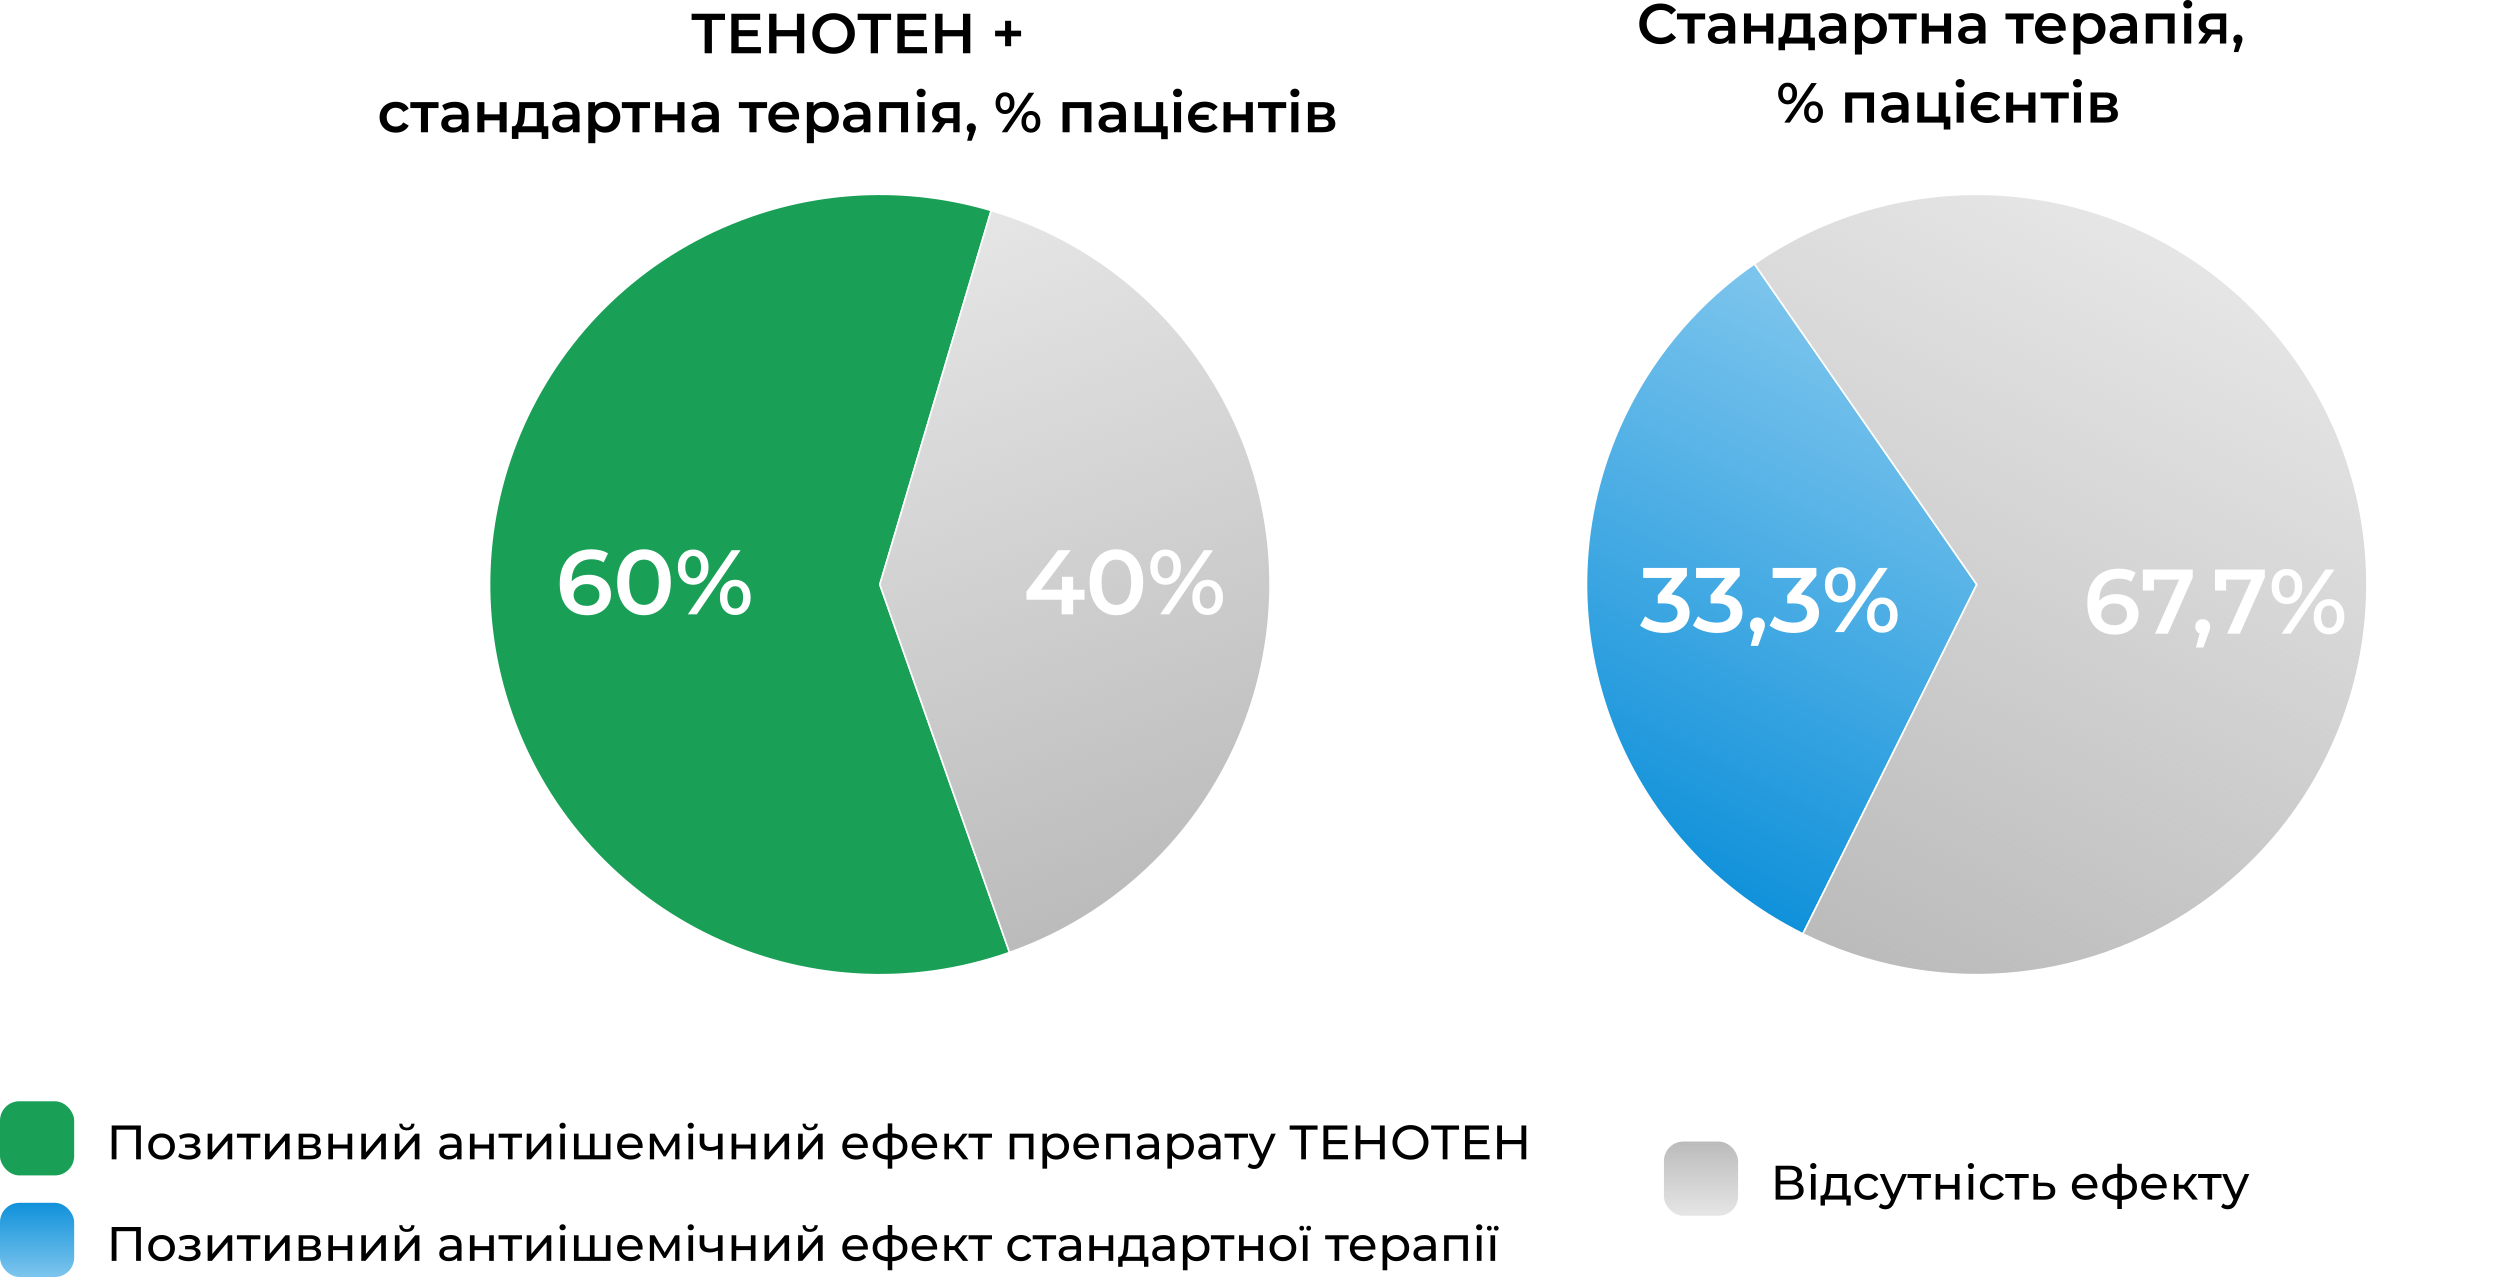 <svg width="1550.547" height="792.02" viewBox="0 0 1550.55 792.02" fill="none" xmlns="http://www.w3.org/2000/svg" xmlns:xlink="http://www.w3.org/1999/xlink">
	<desc>
			Created with Pixso.
	</desc>
	<defs>
		<linearGradient id="paint_linear_81_4779_0" x1="23" y1="746.02" x2="23" y2="792.02" gradientUnits="userSpaceOnUse">
			<stop stop-color="#1091DA"/>
			<stop offset="1" stop-color="#7DC5ED"/>
		</linearGradient>
		<linearGradient id="paint_linear_81_4782_0" x1="1055" y1="708.02" x2="1055" y2="781.443" gradientUnits="userSpaceOnUse">
			<stop stop-color="#BBBBBB"/>
			<stop offset="1" stop-color="#BBBBBB" stop-opacity="0"/>
		</linearGradient>
		<linearGradient id="paint_linear_81_4797_0" x1="740.252" y1="550.504" x2="507.962" y2="-108.51" gradientUnits="userSpaceOnUse">
			<stop stop-color="#BBBBBB"/>
			<stop offset="1" stop-color="#BBBBBB" stop-opacity="0"/>
		</linearGradient>
		<linearGradient id="paint_linear_81_4799_0" x1="1009.87" y1="525.265" x2="1169.637" y2="204.247" gradientUnits="userSpaceOnUse">
			<stop stop-color="#1091DA"/>
			<stop offset="1" stop-color="#7DC5ED"/>
		</linearGradient>
		<linearGradient id="paint_linear_81_4800_0" x1="1131.612" y1="585.855" x2="1475.849" y2="-105.814" gradientUnits="userSpaceOnUse">
			<stop stop-color="#BBBBBB"/>
			<stop offset="1" stop-color="#BBBBBB" stop-opacity="0"/>
		</linearGradient>
		<filter id="filter_81_4801_dd" x="1290.603" y="348.671" width="167.411" height="56.923" filterUnits="userSpaceOnUse" color-interpolation-filters="sRGB">
			<feFlood flood-opacity="0" result="BackgroundImageFix"/>
			<feColorMatrix in="SourceAlpha" type="matrix" values="0 0 0 0 0 0 0 0 0 0 0 0 0 0 0 0 0 0 127 0" result="hardAlpha"/>
			<feOffset dx="0" dy="4"/>
			<feGaussianBlur stdDeviation="1.333"/>
			<feComposite in2="hardAlpha" operator="out" k2="-1" k3="1"/>
			<feColorMatrix type="matrix" values="0 0 0 0 0 0 0 0 0 0 0 0 0 0 0 0 0 0 0.25 0"/>
			<feBlend mode="normal" in2="BackgroundImageFix" result="effect_dropShadow_1"/>
			<feBlend mode="normal" in="SourceGraphic" in2="effect_dropShadow_1" result="shape"/>
		</filter>
		<filter id="filter_81_4802_dd" x="1013.212" y="347.838" width="167.75" height="56.756" filterUnits="userSpaceOnUse" color-interpolation-filters="sRGB">
			<feFlood flood-opacity="0" result="BackgroundImageFix"/>
			<feColorMatrix in="SourceAlpha" type="matrix" values="0 0 0 0 0 0 0 0 0 0 0 0 0 0 0 0 0 0 127 0" result="hardAlpha"/>
			<feOffset dx="0" dy="4"/>
			<feGaussianBlur stdDeviation="1.333"/>
			<feComposite in2="hardAlpha" operator="out" k2="-1" k3="1"/>
			<feColorMatrix type="matrix" values="0 0 0 0 0 0 0 0 0 0 0 0 0 0 0 0 0 0 0.25 0"/>
			<feBlend mode="normal" in2="BackgroundImageFix" result="effect_dropShadow_1"/>
			<feBlend mode="normal" in="SourceGraphic" in2="effect_dropShadow_1" result="shape"/>
		</filter>
		<filter id="filter_81_4803_dd" x="632.616" y="336.671" width="129.902" height="48.918" filterUnits="userSpaceOnUse" color-interpolation-filters="sRGB">
			<feFlood flood-opacity="0" result="BackgroundImageFix"/>
			<feColorMatrix in="SourceAlpha" type="matrix" values="0 0 0 0 0 0 0 0 0 0 0 0 0 0 0 0 0 0 127 0" result="hardAlpha"/>
			<feOffset dx="0" dy="4"/>
			<feGaussianBlur stdDeviation="1.333"/>
			<feComposite in2="hardAlpha" operator="out" k2="-1" k3="1"/>
			<feColorMatrix type="matrix" values="0 0 0 0 0 0 0 0 0 0 0 0 0 0 0 0 0 0 0.25 0"/>
			<feBlend mode="normal" in2="BackgroundImageFix" result="effect_dropShadow_1"/>
			<feBlend mode="normal" in="SourceGraphic" in2="effect_dropShadow_1" result="shape"/>
		</filter>
		<filter id="filter_81_4804_dd" x="343.162" y="336.671" width="126.378" height="48.918" filterUnits="userSpaceOnUse" color-interpolation-filters="sRGB">
			<feFlood flood-opacity="0" result="BackgroundImageFix"/>
			<feColorMatrix in="SourceAlpha" type="matrix" values="0 0 0 0 0 0 0 0 0 0 0 0 0 0 0 0 0 0 127 0" result="hardAlpha"/>
			<feOffset dx="0" dy="4"/>
			<feGaussianBlur stdDeviation="1.333"/>
			<feComposite in2="hardAlpha" operator="out" k2="-1" k3="1"/>
			<feColorMatrix type="matrix" values="0 0 0 0 0 0 0 0 0 0 0 0 0 0 0 0 0 0 0.25 0"/>
			<feBlend mode="normal" in2="BackgroundImageFix" result="effect_dropShadow_1"/>
			<feBlend mode="normal" in="SourceGraphic" in2="effect_dropShadow_1" result="shape"/>
		</filter>
	</defs>
	<path id="Позитивний антиішемічний ефект ПРЕПАРАТУ ТЕНОТЕН" d="M87.357 698.021L87.357 719.02L84.42 719.02L84.42 700.628L72.24 700.628L72.24 719.02L69.267 719.02L69.267 698.021L87.357 698.021ZM100.232 719.203Q97.859 719.203 95.969 718.155Q94.08 717.101 93.01 715.255Q91.948 713.409 91.948 711.073Q91.948 708.729 93.01 706.883Q94.08 705.038 95.969 704.005Q97.859 702.972 100.232 702.972Q102.598 702.972 104.473 704.005Q106.348 705.038 107.41 706.883Q108.479 708.729 108.479 711.073Q108.479 713.409 107.41 715.255Q106.348 717.101 104.473 718.155Q102.598 719.203 100.232 719.203ZM100.232 716.683Q101.755 716.683 102.971 715.98Q104.187 715.27 104.876 713.995Q105.571 712.721 105.571 711.073Q105.571 709.417 104.876 708.143Q104.187 706.869 102.971 706.18Q101.755 705.492 100.232 705.492Q98.701 705.492 97.486 706.18Q96.27 706.869 95.559 708.143Q94.856 709.417 94.856 711.073Q94.856 712.721 95.559 713.995Q96.27 715.27 97.486 715.98Q98.701 716.683 100.232 716.683ZM121.076 710.743Q122.673 711.161 123.537 712.091Q124.409 713.021 124.409 714.398Q124.409 715.812 123.45 716.91Q122.49 718.001 120.791 718.617Q119.099 719.232 116.997 719.232Q115.232 719.232 113.533 718.771Q111.841 718.302 110.522 717.43L111.387 715.24Q112.529 715.958 114.001 716.368Q115.473 716.771 116.968 716.771Q119.011 716.771 120.227 716.068Q121.443 715.357 121.443 714.156Q121.443 713.05 120.461 712.45Q119.487 711.849 117.722 711.849L114.807 711.849L114.807 709.776L117.51 709.776Q119.128 709.776 120.058 709.212Q120.989 708.641 120.989 707.652Q120.989 706.568 119.89 705.968Q118.799 705.367 116.938 705.367Q114.573 705.367 111.929 706.598L111.152 704.378Q114.06 702.906 117.239 702.906Q119.158 702.906 120.688 703.448Q122.219 703.99 123.091 704.979Q123.962 705.968 123.962 707.228Q123.962 708.399 123.179 709.33Q122.402 710.26 121.076 710.743ZM128.791 703.119L131.669 703.119L131.669 714.698L141.417 703.119L144.032 703.119L144.032 719.02L141.146 719.02L141.146 707.44L131.427 719.02L128.791 719.02L128.791 703.119ZM161.461 705.638L155.638 705.638L155.638 719.02L152.76 719.02L152.76 705.638L146.937 705.638L146.937 703.119L161.461 703.119L161.461 705.638ZM164.401 703.119L167.279 703.119L167.279 714.698L177.027 703.119L179.642 703.119L179.642 719.02L176.756 719.02L176.756 707.44L167.037 719.02L164.401 719.02L164.401 703.119ZM196.053 710.772Q199.137 711.549 199.137 714.64Q199.137 716.742 197.562 717.884Q195.987 719.02 192.867 719.02L185.221 719.02L185.221 703.119L192.603 703.119Q195.423 703.119 197.013 704.188Q198.602 705.25 198.602 707.198Q198.602 708.458 197.921 709.374Q197.247 710.289 196.053 710.772ZM188.04 709.959L192.362 709.959Q194.01 709.959 194.867 709.359Q195.723 708.758 195.723 707.623Q195.723 705.338 192.362 705.338L188.04 705.338L188.04 709.959ZM192.662 716.8Q194.456 716.8 195.357 716.229Q196.258 715.658 196.258 714.457Q196.258 713.226 195.43 712.633Q194.61 712.032 192.838 712.032L188.04 712.032L188.04 716.8L192.662 716.8ZM203.641 703.119L206.519 703.119L206.519 709.872L215.579 709.872L215.579 703.119L218.457 703.119L218.457 719.02L215.579 719.02L215.579 712.362L206.519 712.362L206.519 719.02L203.641 719.02L203.641 703.119ZM224.071 703.119L226.949 703.119L226.949 714.698L236.697 703.119L239.312 703.119L239.312 719.02L236.426 719.02L236.426 707.44L226.707 719.02L224.071 719.02L224.071 703.119ZM244.891 703.119L247.769 703.119L247.769 714.698L257.517 703.119L260.132 703.119L260.132 719.02L257.246 719.02L257.246 707.44L247.527 719.02L244.891 719.02L244.891 703.119ZM252.325 701.053Q250.105 701.053 248.875 699.991Q247.652 698.922 247.615 696.908L249.571 696.908Q249.6 698.021 250.332 698.695Q251.065 699.369 252.295 699.369Q253.526 699.369 254.273 698.695Q255.027 698.021 255.057 696.908L257.071 696.908Q257.041 698.922 255.782 699.991Q254.522 701.053 252.325 701.053ZM279.449 702.972Q282.753 702.972 284.503 704.591Q286.261 706.209 286.261 709.417L286.261 719.02L283.529 719.02L283.529 716.917Q282.811 718.031 281.471 718.617Q280.138 719.203 278.314 719.203Q275.641 719.203 274.037 717.914Q272.433 716.617 272.433 714.522Q272.433 712.42 273.964 711.146Q275.494 709.872 278.82 709.872L283.383 709.872L283.383 709.3Q283.383 707.44 282.299 706.451Q281.222 705.462 279.12 705.462Q277.714 705.462 276.359 705.931Q275.011 706.393 274.081 707.169L272.88 705.008Q274.11 704.02 275.817 703.5Q277.531 702.972 279.449 702.972ZM278.79 716.976Q280.438 716.976 281.639 716.244Q282.841 715.511 283.383 714.156L283.383 711.937L278.944 711.937Q275.282 711.937 275.282 714.398Q275.282 715.599 276.212 716.288Q277.142 716.976 278.79 716.976ZM291.451 703.119L294.329 703.119L294.329 709.872L303.389 709.872L303.389 703.119L306.267 703.119L306.267 719.02L303.389 719.02L303.389 712.362L294.329 712.362L294.329 719.02L291.451 719.02L291.451 703.119ZM323.731 705.638L317.908 705.638L317.908 719.02L315.03 719.02L315.03 705.638L309.207 705.638L309.207 703.119L323.731 703.119L323.731 705.638ZM326.671 703.119L329.549 703.119L329.549 714.698L339.298 703.119L341.912 703.119L341.912 719.02L339.027 719.02L339.027 707.44L329.307 719.02L326.671 719.02L326.671 703.119ZM347.491 703.119L350.369 703.119L350.369 719.02L347.491 719.02L347.491 703.119ZM348.926 700.057Q348.091 700.057 347.535 699.522Q346.978 698.98 346.978 698.197Q346.978 697.42 347.535 696.864Q348.091 696.307 348.926 696.307Q349.768 696.307 350.318 696.834Q350.874 697.362 350.874 698.138Q350.874 698.951 350.318 699.508Q349.768 700.057 348.926 700.057ZM378.627 703.119L378.627 719.02L355.981 719.02L355.981 703.119L358.859 703.119L358.859 716.5L365.883 716.5L365.883 703.119L368.761 703.119L368.761 716.5L375.749 716.5L375.749 703.119L378.627 703.119ZM398.581 711.161Q398.581 711.49 398.522 712.032L385.617 712.032Q385.888 714.127 387.463 715.409Q389.037 716.683 391.381 716.683Q394.23 716.683 395.966 714.757L397.555 716.617Q396.479 717.877 394.875 718.543Q393.271 719.203 391.286 719.203Q388.766 719.203 386.818 718.17Q384.87 717.13 383.8 715.27Q382.738 713.409 382.738 711.073Q382.738 708.758 383.771 706.898Q384.811 705.038 386.62 704.005Q388.437 702.972 390.722 702.972Q393 702.972 394.779 704.005Q396.567 705.038 397.57 706.898Q398.581 708.758 398.581 711.161ZM390.722 705.396Q388.649 705.396 387.25 706.656Q385.859 707.916 385.617 709.959L395.819 709.959Q395.578 707.953 394.179 706.678Q392.787 705.396 390.722 705.396ZM421.383 703.119L421.383 719.02L418.768 719.02L418.768 707.411L412.828 717.218L411.569 717.218L405.687 707.381L405.687 719.02L403.051 719.02L403.051 703.119L406.017 703.119L412.257 713.856L418.68 703.119L421.383 703.119ZM426.991 703.119L429.869 703.119L429.869 719.02L426.991 719.02L426.991 703.119ZM428.426 700.057Q427.591 700.057 427.035 699.522Q426.478 698.98 426.478 698.197Q426.478 697.42 427.035 696.864Q427.591 696.307 428.426 696.307Q429.268 696.307 429.818 696.834Q430.374 697.362 430.374 698.138Q430.374 698.951 429.818 699.508Q429.268 700.057 428.426 700.057ZM448.173 703.119L448.173 719.02L445.288 719.02L445.288 712.596Q442.71 713.797 440.161 713.797Q437.187 713.797 435.568 712.42Q433.95 711.036 433.95 708.282L433.95 703.119L436.828 703.119L436.828 708.099Q436.828 709.747 437.861 710.589Q438.901 711.432 440.761 711.432Q442.863 711.432 445.288 710.377L445.288 703.119L448.173 703.119ZM453.751 703.119L456.629 703.119L456.629 709.872L465.689 709.872L465.689 703.119L468.567 703.119L468.567 719.02L465.689 719.02L465.689 712.362L456.629 712.362L456.629 719.02L453.751 719.02L453.751 703.119ZM474.181 703.119L477.059 703.119L477.059 714.698L486.807 703.119L489.422 703.119L489.422 719.02L486.536 719.02L486.536 707.44L476.817 719.02L474.181 719.02L474.181 703.119ZM495.001 703.119L497.879 703.119L497.879 714.698L507.628 703.119L510.242 703.119L510.242 719.02L507.357 719.02L507.357 707.44L497.637 719.02L495.001 719.02L495.001 703.119ZM502.435 701.053Q500.215 701.053 498.985 699.991Q497.762 698.922 497.725 696.908L499.681 696.908Q499.71 698.021 500.442 698.695Q501.175 699.369 502.405 699.369Q503.636 699.369 504.383 698.695Q505.137 698.021 505.167 696.908L507.181 696.908Q507.151 698.922 505.892 699.991Q504.632 701.053 502.435 701.053ZM538.261 711.161Q538.261 711.49 538.202 712.032L525.297 712.032Q525.568 714.127 527.143 715.409Q528.717 716.683 531.061 716.683Q533.91 716.683 535.646 714.757L537.235 716.617Q536.159 717.877 534.555 718.543Q532.951 719.203 530.966 719.203Q528.446 719.203 526.498 718.17Q524.55 717.13 523.48 715.27Q522.418 713.409 522.418 711.073Q522.418 708.758 523.451 706.898Q524.491 705.038 526.3 704.005Q528.117 702.972 530.402 702.972Q532.68 702.972 534.459 704.005Q536.247 705.038 537.25 706.898Q538.261 708.758 538.261 711.161ZM530.402 705.396Q528.329 705.396 526.93 706.656Q525.539 707.916 525.297 709.959L535.499 709.959Q535.258 707.953 533.859 706.678Q532.467 705.396 530.402 705.396ZM562.799 711.036Q562.799 714.728 560.338 716.859Q557.877 718.99 553.409 719.232L553.409 724.842L550.589 724.842L550.589 719.232Q546.122 718.99 543.675 716.874Q541.229 714.757 541.229 711.036Q541.229 707.352 543.661 705.279Q546.092 703.207 550.589 702.972L550.589 696.761L553.409 696.761L553.409 702.972Q557.877 703.207 560.338 705.294Q562.799 707.381 562.799 711.036ZM544.078 711.036Q544.078 713.592 545.712 715.035Q547.352 716.471 550.589 716.683L550.589 705.521Q547.323 705.726 545.697 707.14Q544.078 708.546 544.078 711.036ZM553.409 716.712Q559.95 716.2 559.95 711.036Q559.95 708.517 558.295 707.125Q556.647 705.726 553.409 705.521L553.409 716.712ZM581.251 711.161Q581.251 711.49 581.192 712.032L568.287 712.032Q568.558 714.127 570.133 715.409Q571.707 716.683 574.051 716.683Q576.9 716.683 578.636 714.757L580.225 716.617Q579.149 717.877 577.545 718.543Q575.941 719.203 573.956 719.203Q571.436 719.203 569.488 718.17Q567.54 717.13 566.47 715.27Q565.408 713.409 565.408 711.073Q565.408 708.758 566.441 706.898Q567.481 705.038 569.29 704.005Q571.107 702.972 573.392 702.972Q575.67 702.972 577.449 704.005Q579.237 705.038 580.24 706.898Q581.251 708.758 581.251 711.161ZM573.392 705.396Q571.319 705.396 569.92 706.656Q568.529 707.916 568.287 709.959L578.489 709.959Q578.248 707.953 576.849 706.678Q575.457 705.396 573.392 705.396ZM591.902 712.296L588.599 712.296L588.599 719.02L585.721 719.02L585.721 703.119L588.599 703.119L588.599 709.842L591.961 709.842L597.117 703.119L600.208 703.119L594.18 710.772L600.633 719.02L597.242 719.02L591.902 712.296ZM615.241 705.638L609.418 705.638L609.418 719.02L606.54 719.02L606.54 705.638L600.717 705.638L600.717 703.119L615.241 703.119L615.241 705.638ZM640.98 703.119L640.98 719.02L638.101 719.02L638.101 705.638L629.129 705.638L629.129 719.02L626.251 719.02L626.251 703.119L640.98 703.119ZM654.991 702.972Q657.298 702.972 659.129 703.99Q660.96 705.008 661.993 706.839Q663.025 708.67 663.025 711.073Q663.025 713.468 661.993 715.313Q660.96 717.159 659.129 718.185Q657.298 719.203 654.991 719.203Q653.277 719.203 651.849 718.543Q650.428 717.877 649.439 716.617L649.439 724.842L646.561 724.842L646.561 703.119L649.322 703.119L649.322 705.638Q650.281 704.32 651.746 703.646Q653.218 702.972 654.991 702.972ZM654.749 716.683Q656.28 716.683 657.496 715.98Q658.711 715.27 659.415 713.995Q660.118 712.721 660.118 711.073Q660.118 709.417 659.415 708.143Q658.711 706.869 657.496 706.18Q656.28 705.492 654.749 705.492Q653.248 705.492 652.032 706.195Q650.816 706.898 650.113 708.158Q649.41 709.417 649.41 711.073Q649.41 712.721 650.098 713.995Q650.787 715.27 652.017 715.98Q653.248 716.683 654.749 716.683ZM681.571 711.161Q681.571 711.49 681.512 712.032L668.607 712.032Q668.878 714.127 670.453 715.409Q672.027 716.683 674.371 716.683Q677.22 716.683 678.956 714.757L680.545 716.617Q679.469 717.877 677.865 718.543Q676.261 719.203 674.276 719.203Q671.756 719.203 669.808 718.17Q667.86 717.13 666.79 715.27Q665.728 713.409 665.728 711.073Q665.728 708.758 666.761 706.898Q667.801 705.038 669.61 704.005Q671.427 702.972 673.712 702.972Q675.99 702.972 677.769 704.005Q679.557 705.038 680.56 706.898Q681.571 708.758 681.571 711.161ZM673.712 705.396Q671.639 705.396 670.24 706.656Q668.849 707.916 668.607 709.959L678.809 709.959Q678.568 707.953 677.169 706.678Q675.777 705.396 673.712 705.396ZM700.77 703.119L700.77 719.02L697.891 719.02L697.891 705.638L688.919 705.638L688.919 719.02L686.041 719.02L686.041 703.119L700.77 703.119ZM712.02 702.972Q715.323 702.972 717.073 704.591Q718.831 706.209 718.831 709.417L718.831 719.02L716.099 719.02L716.099 716.917Q715.381 718.031 714.041 718.617Q712.708 719.203 710.884 719.203Q708.211 719.203 706.607 717.914Q705.003 716.617 705.003 714.522Q705.003 712.42 706.534 711.146Q708.064 709.872 711.39 709.872L715.953 709.872L715.953 709.3Q715.953 707.44 714.869 706.451Q713.792 705.462 711.69 705.462Q710.284 705.462 708.929 705.931Q707.581 706.393 706.651 707.169L705.45 705.008Q706.68 704.02 708.387 703.5Q710.101 702.972 712.02 702.972ZM711.36 716.976Q713.008 716.976 714.209 716.244Q715.411 715.511 715.953 714.156L715.953 711.937L711.514 711.937Q707.852 711.937 707.852 714.398Q707.852 715.599 708.782 716.288Q709.712 716.976 711.36 716.976ZM732.451 702.972Q734.758 702.972 736.589 703.99Q738.42 705.008 739.453 706.839Q740.485 708.67 740.485 711.073Q740.485 713.468 739.453 715.313Q738.42 717.159 736.589 718.185Q734.758 719.203 732.451 719.203Q730.737 719.203 729.309 718.543Q727.888 717.877 726.899 716.617L726.899 724.842L724.021 724.842L724.021 703.119L726.782 703.119L726.782 705.638Q727.741 704.32 729.206 703.646Q730.678 702.972 732.451 702.972ZM732.209 716.683Q733.74 716.683 734.956 715.98Q736.171 715.27 736.875 713.995Q737.578 712.721 737.578 711.073Q737.578 709.417 736.875 708.143Q736.171 706.869 734.956 706.18Q733.74 705.492 732.209 705.492Q730.708 705.492 729.492 706.195Q728.276 706.898 727.573 708.158Q726.87 709.417 726.87 711.073Q726.87 712.721 727.558 713.995Q728.247 715.27 729.477 715.98Q730.708 716.683 732.209 716.683ZM750.18 702.972Q753.483 702.972 755.233 704.591Q756.991 706.209 756.991 709.417L756.991 719.02L754.259 719.02L754.259 716.917Q753.541 718.031 752.201 718.617Q750.868 719.203 749.044 719.203Q746.371 719.203 744.767 717.914Q743.163 716.617 743.163 714.522Q743.163 712.42 744.694 711.146Q746.224 709.872 749.55 709.872L754.113 709.872L754.113 709.3Q754.113 707.44 753.029 706.451Q751.952 705.462 749.85 705.462Q748.444 705.462 747.089 705.931Q745.741 706.393 744.811 707.169L743.61 705.008Q744.84 704.02 746.547 703.5Q748.261 702.972 750.18 702.972ZM749.52 716.976Q751.168 716.976 752.369 716.244Q753.571 715.511 754.113 714.156L754.113 711.937L749.674 711.937Q746.012 711.937 746.012 714.398Q746.012 715.599 746.942 716.288Q747.872 716.976 749.52 716.976ZM774.031 705.638L768.208 705.638L768.208 719.02L765.33 719.02L765.33 705.638L759.507 705.638L759.507 703.119L774.031 703.119L774.031 705.638ZM791.255 703.119L783.542 720.609Q782.524 723.041 781.155 724.029Q779.792 725.018 777.874 725.018Q776.702 725.018 775.603 724.645Q774.512 724.271 773.794 723.546L775.024 721.393Q776.255 722.557 777.874 722.557Q778.921 722.557 779.624 722Q780.334 721.451 780.906 720.096L781.411 718.99L774.395 703.119L777.39 703.119L782.942 715.841L788.435 703.119L791.255 703.119ZM817.173 700.628L809.973 700.628L809.973 719.02L807.029 719.02L807.029 700.628L799.858 700.628L799.858 698.021L817.173 698.021L817.173 700.628ZM836.068 716.412L836.068 719.02L820.827 719.02L820.827 698.021L835.644 698.021L835.644 700.628L823.83 700.628L823.83 707.081L834.354 707.081L834.354 709.63L823.83 709.63L823.83 716.412L836.068 716.412ZM858.838 698.021L858.838 719.02L855.835 719.02L855.835 709.659L843.78 709.659L843.78 719.02L840.777 719.02L840.777 698.021L843.78 698.021L843.78 707.052L855.835 707.052L855.835 698.021L858.838 698.021ZM874.825 719.261Q871.646 719.261 869.097 717.87Q866.549 716.471 865.091 714.01Q863.641 711.549 863.641 708.517Q863.641 705.492 865.091 703.031Q866.549 700.57 869.097 699.178Q871.646 697.779 874.825 697.779Q877.974 697.779 880.523 699.178Q883.079 700.57 884.515 703.016Q885.958 705.462 885.958 708.517Q885.958 711.578 884.515 714.024Q883.079 716.471 880.523 717.87Q877.974 719.261 874.825 719.261ZM874.825 716.588Q877.139 716.588 878.985 715.541Q880.831 714.493 881.893 712.647Q882.955 710.802 882.955 708.517Q882.955 706.239 881.893 704.393Q880.831 702.547 878.985 701.5Q877.139 700.453 874.825 700.453Q872.518 700.453 870.643 701.5Q868.768 702.547 867.698 704.393Q866.636 706.239 866.636 708.517Q866.636 710.802 867.698 712.647Q868.768 714.493 870.643 715.541Q872.518 716.588 874.825 716.588ZM904.953 700.628L897.753 700.628L897.753 719.02L894.809 719.02L894.809 700.628L887.638 700.628L887.638 698.021L904.953 698.021L904.953 700.628ZM923.848 716.412L923.848 719.02L908.607 719.02L908.607 698.021L923.424 698.021L923.424 700.628L911.61 700.628L911.61 707.081L922.135 707.081L922.135 709.63L911.61 709.63L911.61 716.412L923.848 716.412ZM946.618 698.021L946.618 719.02L943.615 719.02L943.615 709.659L931.56 709.659L931.56 719.02L928.557 719.02L928.557 698.021L931.56 698.021L931.56 707.052L943.615 707.052L943.615 698.021L946.618 698.021Z" fill="#000000" fill-opacity="1" fill-rule="evenodd"/>
	<rect id="Rectangle 26" y="683.02" rx="12" width="46" height="46" fill="#19A056" fill-opacity="1"/>
	<path id="Позитивний антиішемічний ефект СТАНДАРТНОЇ ТЕРАПІЇ" d="M87.357 761.021L87.357 782.02L84.42 782.02L84.42 763.628L72.24 763.628L72.24 782.02L69.267 782.02L69.267 761.021L87.357 761.021ZM100.232 782.203Q97.859 782.203 95.969 781.155Q94.08 780.101 93.01 778.255Q91.948 776.409 91.948 774.073Q91.948 771.729 93.01 769.883Q94.08 768.038 95.969 767.005Q97.859 765.972 100.232 765.972Q102.598 765.972 104.473 767.005Q106.348 768.038 107.41 769.883Q108.479 771.729 108.479 774.073Q108.479 776.409 107.41 778.255Q106.348 780.101 104.473 781.155Q102.598 782.203 100.232 782.203ZM100.232 779.683Q101.755 779.683 102.971 778.98Q104.187 778.27 104.876 776.995Q105.571 775.721 105.571 774.073Q105.571 772.417 104.876 771.143Q104.187 769.869 102.971 769.18Q101.755 768.492 100.232 768.492Q98.701 768.492 97.486 769.18Q96.27 769.869 95.559 771.143Q94.856 772.417 94.856 774.073Q94.856 775.721 95.559 776.995Q96.27 778.27 97.486 778.98Q98.701 779.683 100.232 779.683ZM121.076 773.743Q122.673 774.161 123.537 775.091Q124.409 776.021 124.409 777.398Q124.409 778.812 123.45 779.91Q122.49 781.001 120.791 781.617Q119.099 782.232 116.997 782.232Q115.232 782.232 113.533 781.771Q111.841 781.302 110.522 780.43L111.387 778.24Q112.529 778.958 114.001 779.368Q115.473 779.771 116.968 779.771Q119.011 779.771 120.227 779.068Q121.443 778.357 121.443 777.156Q121.443 776.05 120.461 775.45Q119.487 774.849 117.722 774.849L114.807 774.849L114.807 772.776L117.51 772.776Q119.128 772.776 120.058 772.212Q120.989 771.641 120.989 770.652Q120.989 769.568 119.89 768.968Q118.799 768.367 116.938 768.367Q114.573 768.367 111.929 769.598L111.152 767.378Q114.06 765.906 117.239 765.906Q119.158 765.906 120.688 766.448Q122.219 766.99 123.091 767.979Q123.962 768.968 123.962 770.228Q123.962 771.399 123.179 772.33Q122.402 773.26 121.076 773.743ZM128.791 766.119L131.669 766.119L131.669 777.698L141.417 766.119L144.032 766.119L144.032 782.02L141.146 782.02L141.146 770.44L131.427 782.02L128.791 782.02L128.791 766.119ZM161.461 768.638L155.638 768.638L155.638 782.02L152.76 782.02L152.76 768.638L146.937 768.638L146.937 766.119L161.461 766.119L161.461 768.638ZM164.401 766.119L167.279 766.119L167.279 777.698L177.027 766.119L179.642 766.119L179.642 782.02L176.756 782.02L176.756 770.44L167.037 782.02L164.401 782.02L164.401 766.119ZM196.053 773.772Q199.137 774.549 199.137 777.64Q199.137 779.742 197.562 780.884Q195.987 782.02 192.867 782.02L185.221 782.02L185.221 766.119L192.603 766.119Q195.423 766.119 197.013 767.188Q198.602 768.25 198.602 770.198Q198.602 771.458 197.921 772.374Q197.247 773.289 196.053 773.772ZM188.04 772.959L192.362 772.959Q194.01 772.959 194.867 772.359Q195.723 771.758 195.723 770.623Q195.723 768.338 192.362 768.338L188.04 768.338L188.04 772.959ZM192.662 779.8Q194.456 779.8 195.357 779.229Q196.258 778.658 196.258 777.457Q196.258 776.226 195.43 775.633Q194.61 775.032 192.838 775.032L188.04 775.032L188.04 779.8L192.662 779.8ZM203.641 766.119L206.519 766.119L206.519 772.872L215.579 772.872L215.579 766.119L218.457 766.119L218.457 782.02L215.579 782.02L215.579 775.362L206.519 775.362L206.519 782.02L203.641 782.02L203.641 766.119ZM224.071 766.119L226.949 766.119L226.949 777.698L236.697 766.119L239.312 766.119L239.312 782.02L236.426 782.02L236.426 770.44L226.707 782.02L224.071 782.02L224.071 766.119ZM244.891 766.119L247.769 766.119L247.769 777.698L257.517 766.119L260.132 766.119L260.132 782.02L257.246 782.02L257.246 770.44L247.527 782.02L244.891 782.02L244.891 766.119ZM252.325 764.053Q250.105 764.053 248.875 762.991Q247.652 761.922 247.615 759.908L249.571 759.908Q249.6 761.021 250.332 761.695Q251.065 762.369 252.295 762.369Q253.526 762.369 254.273 761.695Q255.027 761.021 255.057 759.908L257.071 759.908Q257.041 761.922 255.782 762.991Q254.522 764.053 252.325 764.053ZM279.449 765.972Q282.753 765.972 284.503 767.591Q286.261 769.209 286.261 772.417L286.261 782.02L283.529 782.02L283.529 779.917Q282.811 781.031 281.471 781.617Q280.138 782.203 278.314 782.203Q275.641 782.203 274.037 780.914Q272.433 779.617 272.433 777.522Q272.433 775.42 273.964 774.146Q275.494 772.872 278.82 772.872L283.383 772.872L283.383 772.3Q283.383 770.44 282.299 769.451Q281.222 768.462 279.12 768.462Q277.714 768.462 276.359 768.931Q275.011 769.393 274.081 770.169L272.88 768.008Q274.11 767.02 275.817 766.5Q277.531 765.972 279.449 765.972ZM278.79 779.976Q280.438 779.976 281.639 779.244Q282.841 778.511 283.383 777.156L283.383 774.937L278.944 774.937Q275.282 774.937 275.282 777.398Q275.282 778.599 276.212 779.288Q277.142 779.976 278.79 779.976ZM291.451 766.119L294.329 766.119L294.329 772.872L303.389 772.872L303.389 766.119L306.267 766.119L306.267 782.02L303.389 782.02L303.389 775.362L294.329 775.362L294.329 782.02L291.451 782.02L291.451 766.119ZM323.731 768.638L317.908 768.638L317.908 782.02L315.03 782.02L315.03 768.638L309.207 768.638L309.207 766.119L323.731 766.119L323.731 768.638ZM326.671 766.119L329.549 766.119L329.549 777.698L339.298 766.119L341.912 766.119L341.912 782.02L339.027 782.02L339.027 770.44L329.307 782.02L326.671 782.02L326.671 766.119ZM347.491 766.119L350.369 766.119L350.369 782.02L347.491 782.02L347.491 766.119ZM348.926 763.057Q348.091 763.057 347.535 762.522Q346.978 761.98 346.978 761.197Q346.978 760.42 347.535 759.864Q348.091 759.307 348.926 759.307Q349.768 759.307 350.318 759.834Q350.874 760.362 350.874 761.138Q350.874 761.951 350.318 762.508Q349.768 763.057 348.926 763.057ZM378.627 766.119L378.627 782.02L355.981 782.02L355.981 766.119L358.859 766.119L358.859 779.5L365.883 779.5L365.883 766.119L368.761 766.119L368.761 779.5L375.749 779.5L375.749 766.119L378.627 766.119ZM398.581 774.161Q398.581 774.49 398.522 775.032L385.617 775.032Q385.888 777.127 387.463 778.409Q389.037 779.683 391.381 779.683Q394.23 779.683 395.966 777.757L397.555 779.617Q396.479 780.877 394.875 781.543Q393.271 782.203 391.286 782.203Q388.766 782.203 386.818 781.17Q384.87 780.13 383.8 778.27Q382.738 776.409 382.738 774.073Q382.738 771.758 383.771 769.898Q384.811 768.038 386.62 767.005Q388.437 765.972 390.722 765.972Q393 765.972 394.779 767.005Q396.567 768.038 397.57 769.898Q398.581 771.758 398.581 774.161ZM390.722 768.396Q388.649 768.396 387.25 769.656Q385.859 770.916 385.617 772.959L395.819 772.959Q395.578 770.953 394.179 769.678Q392.787 768.396 390.722 768.396ZM421.383 766.119L421.383 782.02L418.768 782.02L418.768 770.411L412.828 780.218L411.569 780.218L405.687 770.381L405.687 782.02L403.051 782.02L403.051 766.119L406.017 766.119L412.257 776.856L418.68 766.119L421.383 766.119ZM426.991 766.119L429.869 766.119L429.869 782.02L426.991 782.02L426.991 766.119ZM428.426 763.057Q427.591 763.057 427.035 762.522Q426.478 761.98 426.478 761.197Q426.478 760.42 427.035 759.864Q427.591 759.307 428.426 759.307Q429.268 759.307 429.818 759.834Q430.374 760.362 430.374 761.138Q430.374 761.951 429.818 762.508Q429.268 763.057 428.426 763.057ZM448.173 766.119L448.173 782.02L445.288 782.02L445.288 775.596Q442.71 776.797 440.161 776.797Q437.187 776.797 435.568 775.42Q433.95 774.036 433.95 771.282L433.95 766.119L436.828 766.119L436.828 771.099Q436.828 772.747 437.861 773.589Q438.901 774.432 440.761 774.432Q442.863 774.432 445.288 773.377L445.288 766.119L448.173 766.119ZM453.751 766.119L456.629 766.119L456.629 772.872L465.689 772.872L465.689 766.119L468.567 766.119L468.567 782.02L465.689 782.02L465.689 775.362L456.629 775.362L456.629 782.02L453.751 782.02L453.751 766.119ZM474.181 766.119L477.059 766.119L477.059 777.698L486.807 766.119L489.422 766.119L489.422 782.02L486.536 782.02L486.536 770.44L476.817 782.02L474.181 782.02L474.181 766.119ZM495.001 766.119L497.879 766.119L497.879 777.698L507.628 766.119L510.242 766.119L510.242 782.02L507.357 782.02L507.357 770.44L497.637 782.02L495.001 782.02L495.001 766.119ZM502.435 764.053Q500.215 764.053 498.985 762.991Q497.762 761.922 497.725 759.908L499.681 759.908Q499.71 761.021 500.442 761.695Q501.175 762.369 502.405 762.369Q503.636 762.369 504.383 761.695Q505.137 761.021 505.167 759.908L507.181 759.908Q507.151 761.922 505.892 762.991Q504.632 764.053 502.435 764.053ZM538.261 774.161Q538.261 774.49 538.202 775.032L525.297 775.032Q525.568 777.127 527.143 778.409Q528.717 779.683 531.061 779.683Q533.91 779.683 535.646 777.757L537.235 779.617Q536.159 780.877 534.555 781.543Q532.951 782.203 530.966 782.203Q528.446 782.203 526.498 781.17Q524.55 780.13 523.48 778.27Q522.418 776.409 522.418 774.073Q522.418 771.758 523.451 769.898Q524.491 768.038 526.3 767.005Q528.117 765.972 530.402 765.972Q532.68 765.972 534.459 767.005Q536.247 768.038 537.25 769.898Q538.261 771.758 538.261 774.161ZM530.402 768.396Q528.329 768.396 526.93 769.656Q525.539 770.916 525.297 772.959L535.499 772.959Q535.258 770.953 533.859 769.678Q532.467 768.396 530.402 768.396ZM562.799 774.036Q562.799 777.728 560.338 779.859Q557.877 781.99 553.409 782.232L553.409 787.842L550.589 787.842L550.589 782.232Q546.122 781.99 543.675 779.874Q541.229 777.757 541.229 774.036Q541.229 770.352 543.661 768.279Q546.092 766.207 550.589 765.972L550.589 759.761L553.409 759.761L553.409 765.972Q557.877 766.207 560.338 768.294Q562.799 770.381 562.799 774.036ZM544.078 774.036Q544.078 776.592 545.712 778.035Q547.352 779.471 550.589 779.683L550.589 768.521Q547.323 768.726 545.697 770.14Q544.078 771.546 544.078 774.036ZM553.409 779.712Q559.95 779.2 559.95 774.036Q559.95 771.517 558.295 770.125Q556.647 768.726 553.409 768.521L553.409 779.712ZM581.251 774.161Q581.251 774.49 581.192 775.032L568.287 775.032Q568.558 777.127 570.133 778.409Q571.707 779.683 574.051 779.683Q576.9 779.683 578.636 777.757L580.225 779.617Q579.149 780.877 577.545 781.543Q575.941 782.203 573.956 782.203Q571.436 782.203 569.488 781.17Q567.54 780.13 566.47 778.27Q565.408 776.409 565.408 774.073Q565.408 771.758 566.441 769.898Q567.481 768.038 569.29 767.005Q571.107 765.972 573.392 765.972Q575.67 765.972 577.449 767.005Q579.237 768.038 580.24 769.898Q581.251 771.758 581.251 774.161ZM573.392 768.396Q571.319 768.396 569.92 769.656Q568.529 770.916 568.287 772.959L578.489 772.959Q578.248 770.953 576.849 769.678Q575.457 768.396 573.392 768.396ZM591.902 775.296L588.599 775.296L588.599 782.02L585.721 782.02L585.721 766.119L588.599 766.119L588.599 772.842L591.961 772.842L597.117 766.119L600.208 766.119L594.18 773.772L600.633 782.02L597.242 782.02L591.902 775.296ZM615.241 768.638L609.418 768.638L609.418 782.02L606.54 782.02L606.54 768.638L600.717 768.638L600.717 766.119L615.241 766.119L615.241 768.638ZM633.179 782.203Q630.748 782.203 628.843 781.155Q626.939 780.101 625.855 778.255Q624.778 776.409 624.778 774.073Q624.778 771.729 625.855 769.883Q626.939 768.038 628.843 767.005Q630.748 765.972 633.179 765.972Q635.34 765.972 637.032 766.844Q638.731 767.708 639.661 769.356L637.471 770.77Q636.717 769.627 635.604 769.063Q634.498 768.492 633.15 768.492Q631.59 768.492 630.345 769.18Q629.1 769.869 628.389 771.143Q627.686 772.417 627.686 774.073Q627.686 775.75 628.389 777.024Q629.1 778.299 630.345 778.995Q631.59 779.683 633.15 779.683Q634.498 779.683 635.604 779.112Q636.717 778.541 637.471 777.398L639.661 778.782Q638.731 780.43 637.032 781.316Q635.34 782.203 633.179 782.203ZM655.021 768.638L649.198 768.638L649.198 782.02L646.32 782.02L646.32 768.638L640.497 768.638L640.497 766.119L655.021 766.119L655.021 768.638ZM663.629 765.972Q666.933 765.972 668.683 767.591Q670.441 769.209 670.441 772.417L670.441 782.02L667.709 782.02L667.709 779.917Q666.991 781.031 665.651 781.617Q664.318 782.203 662.494 782.203Q659.821 782.203 658.217 780.914Q656.613 779.617 656.613 777.522Q656.613 775.42 658.144 774.146Q659.674 772.872 663 772.872L667.563 772.872L667.563 772.3Q667.563 770.44 666.479 769.451Q665.402 768.462 663.3 768.462Q661.894 768.462 660.539 768.931Q659.191 769.393 658.261 770.169L657.06 768.008Q658.29 767.02 659.997 766.5Q661.711 765.972 663.629 765.972ZM662.97 779.976Q664.618 779.976 665.819 779.244Q667.021 778.511 667.563 777.156L667.563 774.937L663.124 774.937Q659.462 774.937 659.462 777.398Q659.462 778.599 660.392 779.288Q661.322 779.976 662.97 779.976ZM675.63 766.119L678.509 766.119L678.509 772.872L687.569 772.872L687.569 766.119L690.447 766.119L690.447 782.02L687.569 782.02L687.569 775.362L678.509 775.362L678.509 782.02L675.63 782.02L675.63 766.119ZM712.232 779.5L712.232 785.711L709.53 785.711L709.53 782.02L696.244 782.02L696.244 785.711L693.512 785.711L693.512 779.5L694.347 779.5Q695.877 779.412 696.449 777.339Q697.02 775.267 697.232 771.487L697.467 766.119L709.801 766.119L709.801 779.5L712.232 779.5ZM699.869 771.7Q699.752 774.703 699.371 776.666Q698.997 778.628 698.009 779.5L706.922 779.5L706.922 768.638L700.023 768.638L699.869 771.7ZM721.649 765.972Q724.953 765.972 726.703 767.591Q728.461 769.209 728.461 772.417L728.461 782.02L725.729 782.02L725.729 779.917Q725.011 781.031 723.671 781.617Q722.338 782.203 720.514 782.203Q717.841 782.203 716.237 780.914Q714.633 779.617 714.633 777.522Q714.633 775.42 716.164 774.146Q717.694 772.872 721.02 772.872L725.583 772.872L725.583 772.3Q725.583 770.44 724.499 769.451Q723.422 768.462 721.32 768.462Q719.914 768.462 718.559 768.931Q717.211 769.393 716.281 770.169L715.08 768.008Q716.31 767.02 718.017 766.5Q719.73 765.972 721.649 765.972ZM720.99 779.976Q722.638 779.976 723.839 779.244Q725.041 778.511 725.583 777.156L725.583 774.937L721.144 774.937Q717.482 774.937 717.482 777.398Q717.482 778.599 718.412 779.288Q719.342 779.976 720.99 779.976ZM742.081 765.972Q744.388 765.972 746.219 766.99Q748.05 768.008 749.083 769.839Q750.115 771.67 750.115 774.073Q750.115 776.468 749.083 778.313Q748.05 780.159 746.219 781.185Q744.388 782.203 742.081 782.203Q740.367 782.203 738.939 781.543Q737.518 780.877 736.529 779.617L736.529 787.842L733.65 787.842L733.65 766.119L736.412 766.119L736.412 768.638Q737.371 767.32 738.836 766.646Q740.308 765.972 742.081 765.972ZM741.839 779.683Q743.37 779.683 744.586 778.98Q745.801 778.27 746.504 776.995Q747.208 775.721 747.208 774.073Q747.208 772.417 746.504 771.143Q745.801 769.869 744.586 769.18Q743.37 768.492 741.839 768.492Q740.337 768.492 739.122 769.195Q737.906 769.898 737.203 771.158Q736.5 772.417 736.5 774.073Q736.5 775.721 737.188 776.995Q737.877 778.27 739.107 778.98Q740.337 779.683 741.839 779.683ZM765.541 768.638L759.718 768.638L759.718 782.02L756.84 782.02L756.84 768.638L751.017 768.638L751.017 766.119L765.541 766.119L765.541 768.638ZM768.48 766.119L771.359 766.119L771.359 772.872L780.419 772.872L780.419 766.119L783.297 766.119L783.297 782.02L780.419 782.02L780.419 775.362L771.359 775.362L771.359 782.02L768.48 782.02L768.48 766.119ZM795.722 782.203Q793.349 782.203 791.459 781.155Q789.57 780.101 788.5 778.255Q787.438 776.409 787.438 774.073Q787.438 771.729 788.5 769.883Q789.57 768.038 791.459 767.005Q793.349 765.972 795.722 765.972Q798.088 765.972 799.963 767.005Q801.838 768.038 802.9 769.883Q803.969 771.729 803.969 774.073Q803.969 776.409 802.9 778.255Q801.838 780.101 799.963 781.155Q798.088 782.203 795.722 782.203ZM795.722 779.683Q797.245 779.683 798.461 778.98Q799.677 778.27 800.365 776.995Q801.061 775.721 801.061 774.073Q801.061 772.417 800.365 771.143Q799.677 769.869 798.461 769.18Q797.245 768.492 795.722 768.492Q794.191 768.492 792.975 769.18Q791.76 769.869 791.049 771.143Q790.346 772.417 790.346 774.073Q790.346 775.721 791.049 776.995Q791.76 778.27 792.975 778.98Q794.191 779.683 795.722 779.683ZM808.082 766.119L810.96 766.119L810.96 782.02L808.082 782.02L808.082 766.119ZM807.386 763.27Q806.727 763.27 806.309 762.837Q805.892 762.398 805.892 761.768Q805.892 761.109 806.309 760.677Q806.727 760.237 807.386 760.237Q808.016 760.237 808.433 760.677Q808.858 761.109 808.858 761.768Q808.858 762.427 808.433 762.852Q808.016 763.27 807.386 763.27ZM811.649 763.27Q811.019 763.27 810.594 762.837Q810.177 762.398 810.177 761.768Q810.177 761.109 810.594 760.677Q811.019 760.237 811.649 760.237Q812.308 760.237 812.725 760.677Q813.15 761.109 813.15 761.768Q813.15 762.427 812.725 762.852Q812.308 763.27 811.649 763.27ZM836.431 768.638L830.608 768.638L830.608 782.02L827.73 782.02L827.73 768.638L821.907 768.638L821.907 766.119L836.431 766.119L836.431 768.638ZM853.05 774.161Q853.05 774.49 852.992 775.032L840.087 775.032Q840.358 777.127 841.932 778.409Q843.507 779.683 845.851 779.683Q848.7 779.683 850.436 777.757L852.025 779.617Q850.948 780.877 849.344 781.543Q847.74 782.203 845.756 782.203Q843.236 782.203 841.288 781.17Q839.34 780.13 838.27 778.27Q837.208 776.409 837.208 774.073Q837.208 771.758 838.241 769.898Q839.281 768.038 841.09 767.005Q842.906 765.972 845.192 765.972Q847.469 765.972 849.249 767.005Q851.036 768.038 852.04 769.898Q853.05 771.758 853.05 774.161ZM845.192 768.396Q843.119 768.396 841.72 769.656Q840.328 770.916 840.087 772.959L850.289 772.959Q850.048 770.953 848.649 769.678Q847.257 768.396 845.192 768.396ZM865.951 765.972Q868.258 765.972 870.089 766.99Q871.92 768.008 872.953 769.839Q873.985 771.67 873.985 774.073Q873.985 776.468 872.953 778.313Q871.92 780.159 870.089 781.185Q868.258 782.203 865.951 782.203Q864.237 782.203 862.808 781.543Q861.388 780.877 860.399 779.617L860.399 787.842L857.52 787.842L857.52 766.119L860.282 766.119L860.282 768.638Q861.241 767.32 862.706 766.646Q864.178 765.972 865.951 765.972ZM865.709 779.683Q867.24 779.683 868.455 778.98Q869.671 778.27 870.374 776.995Q871.078 775.721 871.078 774.073Q871.078 772.417 870.374 771.143Q869.671 769.869 868.455 769.18Q867.24 768.492 865.709 768.492Q864.207 768.492 862.992 769.195Q861.776 769.898 861.073 771.158Q860.37 772.417 860.37 774.073Q860.37 775.721 861.058 776.995Q861.746 778.27 862.977 778.98Q864.207 779.683 865.709 779.683ZM883.679 765.972Q886.983 765.972 888.733 767.591Q890.491 769.209 890.491 772.417L890.491 782.02L887.759 782.02L887.759 779.917Q887.041 781.031 885.701 781.617Q884.368 782.203 882.544 782.203Q879.871 782.203 878.267 780.914Q876.663 779.617 876.663 777.522Q876.663 775.42 878.193 774.146Q879.724 772.872 883.049 772.872L887.612 772.872L887.612 772.3Q887.612 770.44 886.528 769.451Q885.452 768.462 883.35 768.462Q881.943 768.462 880.589 768.931Q879.241 769.393 878.311 770.169L877.109 768.008Q878.34 767.02 880.047 766.5Q881.76 765.972 883.679 765.972ZM883.02 779.976Q884.668 779.976 885.869 779.244Q887.07 778.511 887.612 777.156L887.612 774.937L883.174 774.937Q879.512 774.937 879.512 777.398Q879.512 778.599 880.442 779.288Q881.372 779.976 883.02 779.976ZM910.409 766.119L910.409 782.02L907.531 782.02L907.531 768.638L898.559 768.638L898.559 782.02L895.68 782.02L895.68 766.119L910.409 766.119ZM915.99 766.119L918.869 766.119L918.869 782.02L915.99 782.02L915.99 766.119ZM917.426 763.057Q916.591 763.057 916.034 762.522Q915.478 761.98 915.478 761.197Q915.478 760.42 916.034 759.864Q916.591 759.307 917.426 759.307Q918.268 759.307 918.818 759.834Q919.374 760.362 919.374 761.138Q919.374 761.951 918.818 762.508Q918.268 763.057 917.426 763.057ZM924.422 766.119L927.3 766.119L927.3 782.02L924.422 782.02L924.422 766.119ZM923.726 763.27Q923.067 763.27 922.649 762.837Q922.232 762.398 922.232 761.768Q922.232 761.109 922.649 760.677Q923.067 760.237 923.726 760.237Q924.356 760.237 924.773 760.677Q925.198 761.109 925.198 761.768Q925.198 762.427 924.773 762.852Q924.356 763.27 923.726 763.27ZM927.989 763.27Q927.359 763.27 926.934 762.837Q926.516 762.398 926.516 761.768Q926.516 761.109 926.934 760.677Q927.359 760.237 927.989 760.237Q928.648 760.237 929.065 760.677Q929.49 761.109 929.49 761.768Q929.49 762.427 929.065 762.852Q928.648 763.27 927.989 763.27Z" fill="#000000" fill-opacity="1" fill-rule="evenodd"/>
	<rect id="Rectangle 26" y="746.02" rx="12" width="46" height="46" fill="url(#paint_linear_81_4779_0)" fill-opacity="1"/>
	<path id="Відсутність ефекту" d="M1114.35 733.128Q1116.48 733.641 1117.57 734.945Q1118.67 736.249 1118.67 738.292Q1118.67 741.017 1116.67 742.518Q1114.68 744.02 1110.87 744.02L1101.27 744.02L1101.27 723.021L1110.3 723.021Q1113.75 723.021 1115.68 724.42Q1117.62 725.812 1117.62 728.419Q1117.62 730.133 1116.76 731.334Q1115.91 732.528 1114.35 733.128ZM1104.24 732.257L1110.09 732.257Q1112.28 732.257 1113.43 731.393Q1114.59 730.521 1114.59 728.836Q1114.59 727.159 1113.42 726.273Q1112.25 725.387 1110.09 725.387L1104.24 725.387L1104.24 732.257ZM1110.81 741.646Q1115.64 741.646 1115.64 738.05Q1115.64 736.249 1114.42 735.399Q1113.21 734.542 1110.81 734.542L1104.24 734.542L1104.24 741.646L1110.81 741.646ZM1123.2 728.119L1126.08 728.119L1126.08 744.02L1123.2 744.02L1123.2 728.119ZM1124.64 725.057Q1123.8 725.057 1123.24 724.522Q1122.69 723.98 1122.69 723.197Q1122.69 722.42 1123.24 721.864Q1123.8 721.307 1124.64 721.307Q1125.48 721.307 1126.03 721.834Q1126.58 722.362 1126.58 723.138Q1126.58 723.951 1126.03 724.508Q1125.48 725.057 1124.64 725.057ZM1147.86 741.5L1147.86 747.711L1145.16 747.711L1145.16 744.02L1131.87 744.02L1131.87 747.711L1129.14 747.711L1129.14 741.5L1129.98 741.5Q1131.51 741.412 1132.08 739.339Q1132.65 737.267 1132.86 733.487L1133.1 728.119L1145.43 728.119L1145.43 741.5L1147.86 741.5ZM1135.5 733.7Q1135.38 736.703 1135 738.666Q1134.63 740.628 1133.64 741.5L1142.55 741.5L1142.55 730.638L1135.65 730.638L1135.5 733.7ZM1158.54 744.203Q1156.11 744.203 1154.2 743.155Q1152.3 742.101 1151.21 740.255Q1150.14 738.409 1150.14 736.073Q1150.14 733.729 1151.21 731.883Q1152.3 730.038 1154.2 729.005Q1156.11 727.972 1158.54 727.972Q1160.7 727.972 1162.39 728.844Q1164.09 729.708 1165.02 731.356L1162.83 732.77Q1162.08 731.627 1160.96 731.063Q1159.86 730.492 1158.51 730.492Q1156.95 730.492 1155.7 731.18Q1154.46 731.869 1153.75 733.143Q1153.05 734.417 1153.05 736.073Q1153.05 737.75 1153.75 739.024Q1154.46 740.299 1155.7 740.995Q1156.95 741.683 1158.51 741.683Q1159.86 741.683 1160.96 741.112Q1162.08 740.541 1162.83 739.398L1165.02 740.782Q1164.09 742.43 1162.39 743.316Q1160.7 744.203 1158.54 744.203ZM1182.72 728.119L1175.01 745.609Q1173.99 748.041 1172.62 749.029Q1171.26 750.018 1169.34 750.018Q1168.17 750.018 1167.07 749.645Q1165.98 749.271 1165.26 748.546L1166.49 746.393Q1167.72 747.557 1169.34 747.557Q1170.39 747.557 1171.09 747Q1171.8 746.451 1172.38 745.096L1172.88 743.99L1165.86 728.119L1168.86 728.119L1174.41 740.841L1179.91 728.119L1182.72 728.119ZM1197.6 730.638L1191.78 730.638L1191.78 744.02L1188.9 744.02L1188.9 730.638L1183.08 730.638L1183.08 728.119L1197.6 728.119L1197.6 730.638ZM1200.54 728.119L1203.42 728.119L1203.42 734.872L1212.48 734.872L1212.48 728.119L1215.36 728.119L1215.36 744.02L1212.48 744.02L1212.48 737.362L1203.42 737.362L1203.42 744.02L1200.54 744.02L1200.54 728.119ZM1220.97 728.119L1223.85 728.119L1223.85 744.02L1220.97 744.02L1220.97 728.119ZM1222.41 725.057Q1221.57 725.057 1221.01 724.522Q1220.46 723.98 1220.46 723.197Q1220.46 722.42 1221.01 721.864Q1221.57 721.307 1222.41 721.307Q1223.25 721.307 1223.8 721.834Q1224.35 722.362 1224.35 723.138Q1224.35 723.951 1223.8 724.508Q1223.25 725.057 1222.41 725.057ZM1236.39 744.203Q1233.96 744.203 1232.05 743.155Q1230.15 742.101 1229.07 740.255Q1227.99 738.409 1227.99 736.073Q1227.99 733.729 1229.07 731.883Q1230.15 730.038 1232.05 729.005Q1233.96 727.972 1236.39 727.972Q1238.55 727.972 1240.24 728.844Q1241.94 729.708 1242.87 731.356L1240.68 732.77Q1239.93 731.627 1238.81 731.063Q1237.71 730.492 1236.36 730.492Q1234.8 730.492 1233.55 731.18Q1232.31 731.869 1231.6 733.143Q1230.9 734.417 1230.9 736.073Q1230.9 737.75 1231.6 739.024Q1232.31 740.299 1233.55 740.995Q1234.8 741.683 1236.36 741.683Q1237.71 741.683 1238.81 741.112Q1239.93 740.541 1240.68 739.398L1242.87 740.782Q1241.94 742.43 1240.24 743.316Q1238.55 744.203 1236.39 744.203ZM1258.23 730.638L1252.41 730.638L1252.41 744.02L1249.53 744.02L1249.53 730.638L1243.71 730.638L1243.71 728.119L1258.23 728.119L1258.23 730.638ZM1268.52 733.517Q1271.55 733.546 1273.14 734.901Q1274.73 736.249 1274.73 738.709Q1274.73 741.288 1273 742.687Q1271.28 744.078 1268.07 744.049L1261.17 744.02L1261.17 728.119L1264.05 728.119L1264.05 733.487L1268.52 733.517ZM1267.83 741.859Q1269.78 741.888 1270.78 741.083Q1271.79 740.27 1271.79 738.68Q1271.79 737.12 1270.82 736.402Q1269.84 735.677 1267.83 735.648L1264.05 735.589L1264.05 741.83L1267.83 741.859ZM1300.86 736.161Q1300.86 736.49 1300.8 737.032L1287.9 737.032Q1288.17 739.127 1289.74 740.409Q1291.32 741.683 1293.66 741.683Q1296.51 741.683 1298.25 739.757L1299.84 741.617Q1298.76 742.877 1297.15 743.543Q1295.55 744.203 1293.57 744.203Q1291.05 744.203 1289.1 743.17Q1287.15 742.13 1286.08 740.27Q1285.02 738.409 1285.02 736.073Q1285.02 733.758 1286.05 731.898Q1287.09 730.038 1288.9 729.005Q1290.72 727.972 1293 727.972Q1295.28 727.972 1297.06 729.005Q1298.85 730.038 1299.85 731.898Q1300.86 733.758 1300.86 736.161ZM1293 730.396Q1290.93 730.396 1289.53 731.656Q1288.14 732.916 1287.9 734.959L1298.1 734.959Q1297.86 732.953 1296.46 731.678Q1295.07 730.396 1293 730.396ZM1325.4 736.036Q1325.4 739.728 1322.94 741.859Q1320.48 743.99 1316.01 744.232L1316.01 749.842L1313.19 749.842L1313.19 744.232Q1308.72 743.99 1306.28 741.874Q1303.83 739.757 1303.83 736.036Q1303.83 732.352 1306.26 730.279Q1308.69 728.207 1313.19 727.972L1313.19 721.761L1316.01 721.761L1316.01 727.972Q1320.48 728.207 1322.94 730.294Q1325.4 732.381 1325.4 736.036ZM1306.68 736.036Q1306.68 738.592 1308.31 740.035Q1309.95 741.471 1313.19 741.683L1313.19 730.521Q1309.92 730.726 1308.3 732.14Q1306.68 733.546 1306.68 736.036ZM1316.01 741.712Q1322.55 741.2 1322.55 736.036Q1322.55 733.517 1320.89 732.125Q1319.25 730.726 1316.01 730.521L1316.01 741.712ZM1343.85 736.161Q1343.85 736.49 1343.79 737.032L1330.89 737.032Q1331.16 739.127 1332.73 740.409Q1334.31 741.683 1336.65 741.683Q1339.5 741.683 1341.24 739.757L1342.83 741.617Q1341.75 742.877 1340.14 743.543Q1338.54 744.203 1336.56 744.203Q1334.04 744.203 1332.09 743.17Q1330.14 742.13 1329.07 740.27Q1328.01 738.409 1328.01 736.073Q1328.01 733.758 1329.04 731.898Q1330.08 730.038 1331.89 729.005Q1333.71 727.972 1335.99 727.972Q1338.27 727.972 1340.05 729.005Q1341.84 730.038 1342.84 731.898Q1343.85 733.758 1343.85 736.161ZM1335.99 730.396Q1333.92 730.396 1332.52 731.656Q1331.13 732.916 1330.89 734.959L1341.09 734.959Q1340.85 732.953 1339.45 731.678Q1338.06 730.396 1335.99 730.396ZM1354.5 737.296L1351.2 737.296L1351.2 744.02L1348.32 744.02L1348.32 728.119L1351.2 728.119L1351.2 734.842L1354.56 734.842L1359.72 728.119L1362.81 728.119L1356.78 735.772L1363.23 744.02L1359.84 744.02L1354.5 737.296ZM1377.84 730.638L1372.02 730.638L1372.02 744.02L1369.14 744.02L1369.14 730.638L1363.32 730.638L1363.32 728.119L1377.84 728.119L1377.84 730.638ZM1395.06 728.119L1387.35 745.609Q1386.33 748.041 1384.96 749.029Q1383.6 750.018 1381.68 750.018Q1380.51 750.018 1379.41 749.645Q1378.32 749.271 1377.6 748.546L1378.83 746.393Q1380.06 747.557 1381.68 747.557Q1382.73 747.557 1383.43 747Q1384.14 746.451 1384.72 745.096L1385.22 743.99L1378.2 728.119L1381.2 728.119L1386.75 740.841L1392.24 728.119L1395.06 728.119Z" fill="#000000" fill-opacity="1" fill-rule="evenodd"/>
	<rect id="Rectangle 26" x="1032" y="708.02" rx="12" width="46" height="46" fill="url(#paint_linear_81_4782_0)" fill-opacity="1"/>
	<path id="ТЕНОТЕН + стандартна терапія, % пацієнтів" d="M449.661 12.367L441.543 12.367L441.543 33.02L437.032 33.02L437.032 12.367L428.94 12.367L428.94 8.521L449.661 8.521L449.661 12.367ZM471.951 29.209L471.951 33.02L453.579 33.02L453.579 8.521L471.464 8.521L471.464 12.332L458.133 12.332L458.133 18.707L469.96 18.707L469.96 22.45L458.133 22.45L458.133 29.209L471.951 29.209ZM498.801 8.521L498.801 33.02L494.247 33.02L494.247 22.518L481.583 22.518L481.583 33.02L477.029 33.02L477.029 8.521L481.583 8.521L481.583 18.638L494.247 18.638L494.247 8.521L498.801 8.521ZM516.998 33.37Q513.255 33.37 510.248 31.746Q507.24 30.114 505.522 27.226Q503.805 24.338 503.805 20.766Q503.805 17.203 505.522 14.315Q507.24 11.427 510.248 9.803Q513.255 8.171 516.998 8.171Q520.749 8.171 523.757 9.803Q526.765 11.427 528.482 14.298Q530.2 17.169 530.2 20.766Q530.2 24.372 528.482 27.243Q526.765 30.114 523.757 31.746Q520.749 33.37 516.998 33.37ZM516.998 29.379Q519.451 29.379 521.407 28.277Q523.373 27.175 524.492 25.201Q525.611 23.218 525.611 20.766Q525.611 18.322 524.492 16.348Q523.373 14.366 521.407 13.264Q519.451 12.161 516.998 12.161Q514.554 12.161 512.589 13.264Q510.632 14.366 509.513 16.348Q508.393 18.322 508.393 20.766Q508.393 23.218 509.513 25.201Q510.632 27.175 512.589 28.277Q514.554 29.379 516.998 29.379ZM552.666 12.367L544.548 12.367L544.548 33.02L540.037 33.02L540.037 12.367L531.945 12.367L531.945 8.521L552.666 8.521L552.666 12.367ZM574.956 29.209L574.956 33.02L556.584 33.02L556.584 8.521L574.469 8.521L574.469 12.332L561.138 12.332L561.138 18.707L572.965 18.707L572.965 22.45L561.138 22.45L561.138 29.209L574.956 29.209ZM601.806 8.521L601.806 33.02L597.252 33.02L597.252 22.518L584.588 22.518L584.588 33.02L580.034 33.02L580.034 8.521L584.588 8.521L584.588 18.638L597.252 18.638L597.252 8.521L601.806 8.521ZM633.303 22.518L627.117 22.518L627.117 28.645L623.366 28.645L623.366 22.518L617.17 22.518L617.17 19.023L623.366 19.023L623.366 12.896L627.117 12.896L627.117 19.023L633.303 19.023L633.303 22.518ZM245.522 82.267Q242.616 82.267 240.309 81.045Q238.002 79.815 236.703 77.627Q235.413 75.44 235.413 72.671Q235.413 69.911 236.703 67.741Q238.002 65.571 240.292 64.349Q242.582 63.118 245.522 63.118Q248.29 63.118 250.367 64.237Q252.452 65.357 253.503 67.459L250.144 69.416Q249.341 68.126 248.128 67.476Q246.923 66.827 245.487 66.827Q243.044 66.827 241.429 68.425Q239.822 70.014 239.822 72.671Q239.822 75.337 241.412 76.927Q243.001 78.516 245.487 78.516Q246.923 78.516 248.128 77.875Q249.341 77.226 250.144 75.927L253.503 77.892Q252.417 79.986 250.332 81.131Q248.256 82.267 245.522 82.267ZM271.988 67.04L265.442 67.04L265.442 82.019L261.067 82.019L261.067 67.04L254.488 67.04L254.488 63.332L271.988 63.332L271.988 67.04ZM282.134 63.118Q286.269 63.118 288.457 65.101Q290.644 67.075 290.644 71.065L290.644 82.019L286.509 82.019L286.509 79.747Q285.705 80.969 284.219 81.618Q282.732 82.267 280.63 82.267Q278.536 82.267 276.955 81.55Q275.383 80.832 274.52 79.559Q273.666 78.277 273.666 76.662Q273.666 74.141 275.537 72.62Q277.408 71.099 281.441 71.099L286.269 71.099L286.269 70.817Q286.269 68.86 285.09 67.809Q283.919 66.758 281.612 66.758Q280.04 66.758 278.511 67.254Q276.99 67.741 275.939 68.612L274.23 65.425Q275.699 64.306 277.759 63.716Q279.826 63.118 282.134 63.118ZM281.544 79.08Q283.185 79.08 284.458 78.328Q285.74 77.576 286.269 76.175L286.269 74.004L281.749 74.004Q277.972 74.004 277.972 76.491Q277.972 77.679 278.912 78.379Q279.861 79.08 281.544 79.08ZM296.064 63.332L300.439 63.332L300.439 70.928L309.856 70.928L309.856 63.332L314.231 63.332L314.231 82.019L309.856 82.019L309.856 74.637L300.439 74.637L300.439 82.019L296.064 82.019L296.064 63.332ZM340.062 78.311L340.062 86.181L335.969 86.181L335.969 82.019L321.545 82.019L321.545 86.181L317.486 86.181L317.486 78.311L318.358 78.311Q320.144 78.243 320.793 76.021Q321.442 73.791 321.648 69.732L321.895 63.332L337.293 63.332L337.293 78.311L340.062 78.311ZM325.638 70.048Q325.501 73.269 325.117 75.303Q324.732 77.328 323.715 78.311L332.918 78.311L332.918 67.04L325.749 67.04L325.638 70.048ZM350.944 63.118Q355.079 63.118 357.267 65.101Q359.454 67.075 359.454 71.065L359.454 82.019L355.319 82.019L355.319 79.747Q354.515 80.969 353.029 81.618Q351.542 82.267 349.44 82.267Q347.346 82.267 345.765 81.55Q344.193 80.832 343.33 79.559Q342.476 78.277 342.476 76.662Q342.476 74.141 344.347 72.62Q346.218 71.099 350.251 71.099L355.079 71.099L355.079 70.817Q355.079 68.86 353.9 67.809Q352.729 66.758 350.422 66.758Q348.85 66.758 347.321 67.254Q345.8 67.741 344.749 68.612L343.04 65.425Q344.509 64.306 346.569 63.716Q348.636 63.118 350.944 63.118ZM350.354 79.08Q351.995 79.08 353.268 78.328Q354.55 77.576 355.079 76.175L355.079 74.004L350.559 74.004Q346.782 74.004 346.782 76.491Q346.782 77.679 347.722 78.379Q348.671 79.08 350.354 79.08ZM375.231 63.118Q377.965 63.118 380.119 64.314Q382.272 65.502 383.494 67.673Q384.716 69.843 384.716 72.671Q384.716 75.508 383.494 77.696Q382.272 79.883 380.119 81.08Q377.965 82.267 375.231 82.267Q371.454 82.267 369.249 79.747L369.249 88.813L364.874 88.813L364.874 63.332L369.036 63.332L369.036 65.776Q370.121 64.451 371.71 63.785Q373.308 63.118 375.231 63.118ZM374.744 78.516Q377.162 78.516 378.717 76.91Q380.272 75.303 380.272 72.671Q380.272 70.048 378.717 68.442Q377.162 66.827 374.744 66.827Q373.172 66.827 371.907 67.544Q370.651 68.262 369.916 69.595Q369.181 70.928 369.181 72.671Q369.181 74.423 369.916 75.756Q370.651 77.081 371.907 77.798Q373.172 78.516 374.744 78.516ZM403.168 67.04L396.622 67.04L396.622 82.019L392.247 82.019L392.247 67.04L385.668 67.04L385.668 63.332L403.168 63.332L403.168 67.04ZM406.349 63.332L410.724 63.332L410.724 70.928L420.141 70.928L420.141 63.332L424.516 63.332L424.516 82.019L420.141 82.019L420.141 74.637L410.724 74.637L410.724 82.019L406.349 82.019L406.349 63.332ZM437.359 63.118Q441.494 63.118 443.682 65.101Q445.869 67.075 445.869 71.065L445.869 82.019L441.734 82.019L441.734 79.747Q440.93 80.969 439.444 81.618Q437.957 82.267 435.855 82.267Q433.761 82.267 432.18 81.55Q430.608 80.832 429.745 79.559Q428.891 78.277 428.891 76.662Q428.891 74.141 430.762 72.62Q432.633 71.099 436.666 71.099L441.494 71.099L441.494 70.817Q441.494 68.86 440.315 67.809Q439.144 66.758 436.837 66.758Q435.265 66.758 433.736 67.254Q432.215 67.741 431.164 68.612L429.455 65.425Q430.924 64.306 432.984 63.716Q435.051 63.118 437.359 63.118ZM436.769 79.08Q438.41 79.08 439.683 78.328Q440.965 77.576 441.494 76.175L441.494 74.004L436.974 74.004Q433.197 74.004 433.197 76.491Q433.197 77.679 434.137 78.379Q435.086 79.08 436.769 79.08ZM475.758 67.04L469.212 67.04L469.212 82.019L464.837 82.019L464.837 67.04L458.258 67.04L458.258 63.332L475.758 63.332L475.758 67.04ZM495.634 72.782Q495.634 73.235 495.566 74.073L480.903 74.073Q481.288 76.141 482.911 77.346Q484.543 78.55 486.953 78.55Q490.038 78.55 492.029 76.525L494.378 79.217Q493.114 80.721 491.191 81.498Q489.269 82.267 486.85 82.267Q483.774 82.267 481.424 81.045Q479.083 79.815 477.801 77.627Q476.528 75.44 476.528 72.671Q476.528 69.946 477.767 67.758Q479.006 65.571 481.211 64.349Q483.424 63.118 486.184 63.118Q488.918 63.118 491.063 64.332Q493.216 65.536 494.421 67.724Q495.634 69.911 495.634 72.782ZM486.184 66.622Q484.082 66.622 482.629 67.869Q481.176 69.108 480.869 71.168L491.473 71.168Q491.191 69.142 489.756 67.886Q488.32 66.622 486.184 66.622ZM510.786 63.118Q513.52 63.118 515.674 64.314Q517.827 65.502 519.049 67.673Q520.271 69.843 520.271 72.671Q520.271 75.508 519.049 77.696Q517.827 79.883 515.674 81.08Q513.52 82.267 510.786 82.267Q507.009 82.267 504.805 79.747L504.805 88.813L500.43 88.813L500.43 63.332L504.591 63.332L504.591 65.776Q505.676 64.451 507.265 63.785Q508.863 63.118 510.786 63.118ZM510.299 78.516Q512.717 78.516 514.272 76.91Q515.827 75.303 515.827 72.671Q515.827 70.048 514.272 68.442Q512.717 66.827 510.299 66.827Q508.727 66.827 507.462 67.544Q506.206 68.262 505.471 69.595Q504.736 70.928 504.736 72.671Q504.736 74.423 505.471 75.756Q506.206 77.081 507.462 77.798Q508.727 78.516 510.299 78.516ZM531.334 63.118Q535.469 63.118 537.657 65.101Q539.844 67.075 539.844 71.065L539.844 82.019L535.709 82.019L535.709 79.747Q534.905 80.969 533.419 81.618Q531.932 82.267 529.83 82.267Q527.736 82.267 526.155 81.55Q524.583 80.832 523.72 79.559Q522.866 78.277 522.866 76.662Q522.866 74.141 524.737 72.62Q526.608 71.099 530.641 71.099L535.469 71.099L535.469 70.817Q535.469 68.86 534.29 67.809Q533.12 66.758 530.812 66.758Q529.24 66.758 527.711 67.254Q526.19 67.741 525.139 68.612L523.43 65.425Q524.899 64.306 526.959 63.716Q529.026 63.118 531.334 63.118ZM530.744 79.08Q532.385 79.08 533.658 78.328Q534.94 77.576 535.469 76.175L535.469 74.004L530.949 74.004Q527.172 74.004 527.172 76.491Q527.172 77.679 528.112 78.379Q529.061 79.08 530.744 79.08ZM563.183 63.332L563.183 82.019L558.842 82.019L558.842 67.04L549.64 67.04L549.64 82.019L545.265 82.019L545.265 63.332L563.183 63.332ZM569.099 63.332L573.474 63.332L573.474 82.019L569.099 82.019L569.099 63.332ZM571.304 60.247Q570.116 60.247 569.313 59.495Q568.51 58.743 568.51 57.624Q568.51 56.504 569.313 55.752Q570.116 55.001 571.304 55.001Q572.492 55.001 573.295 55.718Q574.107 56.436 574.107 57.521Q574.107 58.675 573.321 59.461Q572.535 60.247 571.304 60.247ZM595.172 63.332L595.172 82.019L591.258 82.019L591.258 76.388L586.319 76.388L582.508 82.019L577.817 82.019L582.226 75.79Q580.193 75.09 579.125 73.637Q578.057 72.184 578.057 70.048Q578.057 66.827 580.329 65.084Q582.611 63.332 586.601 63.332L595.172 63.332ZM586.738 67.006Q582.508 67.006 582.508 70.193Q582.508 73.338 586.601 73.338L591.258 73.338L591.258 67.006L586.738 67.006ZM602.422 76.457Q603.644 76.457 604.447 77.26Q605.259 78.063 605.259 79.362Q605.259 79.918 605.096 80.533Q604.942 81.148 604.447 82.37L602.661 87.3L599.833 87.3L601.234 81.951Q600.456 81.635 600.021 80.951Q599.585 80.268 599.585 79.362Q599.585 78.063 600.388 77.26Q601.191 76.457 602.422 76.457ZM623.313 70.715Q620.69 70.715 619.075 68.86Q617.469 67.006 617.469 63.998Q617.469 60.982 619.075 59.128Q620.69 57.273 623.313 57.273Q625.937 57.273 627.56 59.111Q629.192 60.948 629.192 63.998Q629.192 67.04 627.56 68.877Q625.937 70.715 623.313 70.715ZM638.019 57.521L641.446 57.521L624.715 82.019L621.288 82.019L638.019 57.521ZM623.313 68.262Q624.749 68.262 625.535 67.143Q626.321 66.023 626.321 63.998Q626.321 61.965 625.535 60.845Q624.749 59.726 623.313 59.726Q621.946 59.726 621.126 60.862Q620.306 61.999 620.306 63.998Q620.306 65.989 621.126 67.126Q621.946 68.262 623.313 68.262ZM639.378 82.267Q636.755 82.267 635.14 80.413Q633.533 78.55 633.533 75.543Q633.533 72.535 635.14 70.68Q636.755 68.826 639.378 68.826Q642.001 68.826 643.625 70.68Q645.257 72.535 645.257 75.543Q645.257 78.55 643.625 80.413Q642.001 82.267 639.378 82.267ZM639.378 79.815Q640.779 79.815 641.582 78.678Q642.394 77.542 642.394 75.543Q642.394 73.552 641.582 72.415Q640.779 71.279 639.378 71.279Q637.976 71.279 637.173 72.398Q636.37 73.517 636.37 75.543Q636.37 77.576 637.173 78.696Q637.976 79.815 639.378 79.815ZM676.933 63.332L676.933 82.019L672.592 82.019L672.592 67.04L663.39 67.04L663.39 82.019L659.015 82.019L659.015 63.332L676.933 63.332ZM689.814 63.118Q693.949 63.118 696.137 65.101Q698.324 67.075 698.324 71.065L698.324 82.019L694.189 82.019L694.189 79.747Q693.385 80.969 691.899 81.618Q690.412 82.267 688.31 82.267Q686.216 82.267 684.635 81.55Q683.063 80.832 682.2 79.559Q681.346 78.277 681.346 76.662Q681.346 74.141 683.217 72.62Q685.088 71.099 689.121 71.099L693.949 71.099L693.949 70.817Q693.949 68.86 692.77 67.809Q691.599 66.758 689.292 66.758Q687.72 66.758 686.191 67.254Q684.67 67.741 683.619 68.612L681.91 65.425Q683.379 64.306 685.439 63.716Q687.506 63.118 689.814 63.118ZM689.224 79.08Q690.865 79.08 692.138 78.328Q693.42 77.576 693.949 76.175L693.949 74.004L689.429 74.004Q685.652 74.004 685.652 76.491Q685.652 77.679 686.592 78.379Q687.541 79.08 689.224 79.08ZM724.252 78.311L724.252 86.326L720.159 86.326L720.159 82.019L703.745 82.019L703.745 63.332L708.12 63.332L708.12 78.311L717.049 78.311L717.049 63.332L721.424 63.332L721.424 78.311L724.252 78.311ZM728.14 63.332L732.515 63.332L732.515 82.019L728.14 82.019L728.14 63.332ZM730.344 60.247Q729.156 60.247 728.353 59.495Q727.55 58.743 727.55 57.624Q727.55 56.504 728.353 55.752Q729.156 55.001 730.344 55.001Q731.532 55.001 732.335 55.718Q733.147 56.436 733.147 57.521Q733.147 58.675 732.361 59.461Q731.575 60.247 730.344 60.247ZM747.111 82.302Q744.172 82.302 741.822 81.062Q739.481 79.815 738.148 77.627Q736.823 75.44 736.823 72.68Q736.823 69.911 738.148 67.707Q739.481 65.502 741.822 64.263Q744.172 63.016 747.111 63.016Q749.666 63.016 751.725 63.862Q753.793 64.699 755.229 66.271L752.708 68.724Q750.503 66.519 747.282 66.519Q744.907 66.519 743.206 67.801Q741.514 69.074 741.019 71.21L749.666 71.21L749.666 74.355L741.053 74.355Q741.583 76.423 743.257 77.636Q744.941 78.841 747.282 78.841Q750.503 78.841 752.708 76.594L755.229 79.046Q753.827 80.661 751.742 81.481Q749.666 82.302 747.111 82.302ZM758.87 63.332L763.245 63.332L763.245 70.928L772.661 70.928L772.661 63.332L777.036 63.332L777.036 82.019L772.661 82.019L772.661 74.637L763.245 74.637L763.245 82.019L758.87 82.019L758.87 63.332ZM797.723 67.04L791.177 67.04L791.177 82.019L786.802 82.019L786.802 67.04L780.223 67.04L780.223 63.332L797.723 63.332L797.723 67.04ZM800.904 63.332L805.279 63.332L805.279 82.019L800.904 82.019L800.904 63.332ZM803.109 60.247Q801.921 60.247 801.118 59.495Q800.315 58.743 800.315 57.624Q800.315 56.504 801.118 55.752Q801.921 55.001 803.109 55.001Q804.297 55.001 805.1 55.718Q805.912 56.436 805.912 57.521Q805.912 58.675 805.126 59.461Q804.34 60.247 803.109 60.247ZM824.738 72.287Q828.207 73.338 828.207 76.773Q828.207 79.294 826.31 80.661Q824.422 82.019 820.714 82.019L811.194 82.019L811.194 63.332L820.329 63.332Q823.764 63.332 825.687 64.596Q827.609 65.853 827.609 68.16Q827.609 69.595 826.857 70.646Q826.105 71.697 824.738 72.287ZM815.356 71.133L819.944 71.133Q823.337 71.133 823.337 68.792Q823.337 66.51 819.944 66.51L815.356 66.51L815.356 71.133ZM820.363 78.832Q823.969 78.832 823.969 76.491Q823.969 75.26 823.123 74.654Q822.286 74.039 820.508 74.039L815.356 74.039L815.356 78.832L820.363 78.832Z" fill="#000000" fill-opacity="1" fill-rule="evenodd"/>
	<path id="Стандартна терапія, % пацієнтів" d="M1029.8 27.37Q1026.1 27.37 1023.11 25.746Q1020.11 24.114 1018.41 21.243Q1016.71 18.372 1016.71 14.766Q1016.71 11.169 1018.43 8.298Q1020.15 5.427 1023.14 3.803Q1026.13 2.171 1029.84 2.171Q1032.85 2.171 1035.33 3.222Q1037.82 4.273 1039.54 6.264L1036.6 9.032Q1033.93 6.161 1030.05 6.161Q1027.53 6.161 1025.53 7.264Q1023.54 8.366 1022.42 10.331Q1021.3 12.288 1021.3 14.766Q1021.3 17.253 1022.42 19.218Q1023.54 21.175 1025.53 22.277Q1027.53 23.379 1030.05 23.379Q1033.93 23.379 1036.6 20.474L1039.54 23.277Q1037.82 25.268 1035.32 26.319Q1032.81 27.37 1029.8 27.37ZM1057.57 12.04L1051.02 12.04L1051.02 27.02L1046.64 27.02L1046.64 12.04L1040.07 12.04L1040.07 8.332L1057.57 8.332L1057.57 12.04ZM1067.71 8.118Q1071.85 8.118 1074.03 10.101Q1076.22 12.075 1076.22 16.065L1076.22 27.02L1072.09 27.02L1072.09 24.747Q1071.28 25.968 1069.8 26.618Q1068.31 27.267 1066.21 27.267Q1064.11 27.267 1062.53 26.55Q1060.96 25.832 1060.1 24.559Q1059.24 23.277 1059.24 21.662Q1059.24 19.141 1061.11 17.62Q1062.99 16.099 1067.02 16.099L1071.85 16.099L1071.85 15.817Q1071.85 13.86 1070.67 12.809Q1069.5 11.758 1067.19 11.758Q1065.62 11.758 1064.09 12.254Q1062.57 12.741 1061.52 13.613L1059.81 10.425Q1061.28 9.306 1063.34 8.716Q1065.4 8.118 1067.71 8.118ZM1067.12 24.08Q1068.76 24.08 1070.04 23.328Q1071.32 22.576 1071.85 21.175L1071.85 19.004L1067.33 19.004Q1063.55 19.004 1063.55 21.491Q1063.55 22.679 1064.49 23.379Q1065.44 24.08 1067.12 24.08ZM1081.64 8.332L1086.02 8.332L1086.02 15.928L1095.43 15.928L1095.43 8.332L1099.81 8.332L1099.81 27.02L1095.43 27.02L1095.43 19.637L1086.02 19.637L1086.02 27.02L1081.64 27.02L1081.64 8.332ZM1125.64 23.311L1125.64 31.181L1121.55 31.181L1121.55 27.02L1107.12 27.02L1107.12 31.181L1103.06 31.181L1103.06 23.311L1103.94 23.311Q1105.72 23.243 1106.37 21.021Q1107.02 18.791 1107.22 14.732L1107.47 8.332L1122.87 8.332L1122.87 23.311L1125.64 23.311ZM1111.22 15.048Q1111.08 18.27 1110.69 20.303Q1110.31 22.328 1109.29 23.311L1118.5 23.311L1118.5 12.04L1111.33 12.04L1111.22 15.048ZM1136.52 8.118Q1140.66 8.118 1142.84 10.101Q1145.03 12.075 1145.03 16.065L1145.03 27.02L1140.9 27.02L1140.9 24.747Q1140.09 25.968 1138.61 26.618Q1137.12 27.267 1135.02 27.267Q1132.92 27.267 1131.34 26.55Q1129.77 25.832 1128.91 24.559Q1128.05 23.277 1128.05 21.662Q1128.05 19.141 1129.92 17.62Q1131.8 16.099 1135.83 16.099L1140.66 16.099L1140.66 15.817Q1140.66 13.86 1139.48 12.809Q1138.31 11.758 1136 11.758Q1134.43 11.758 1132.9 12.254Q1131.38 12.741 1130.33 13.613L1128.62 10.425Q1130.09 9.306 1132.15 8.716Q1134.21 8.118 1136.52 8.118ZM1135.93 24.08Q1137.57 24.08 1138.85 23.328Q1140.13 22.576 1140.66 21.175L1140.66 19.004L1136.14 19.004Q1132.36 19.004 1132.36 21.491Q1132.36 22.679 1133.3 23.379Q1134.25 24.08 1135.93 24.08ZM1160.81 8.118Q1163.54 8.118 1165.7 9.314Q1167.85 10.502 1169.07 12.673Q1170.29 14.843 1170.29 17.671Q1170.29 20.508 1169.07 22.696Q1167.85 24.883 1165.7 26.08Q1163.54 27.267 1160.81 27.267Q1157.03 27.267 1154.83 24.747L1154.83 33.813L1150.45 33.813L1150.45 8.332L1154.61 8.332L1154.61 10.776Q1155.7 9.451 1157.29 8.785Q1158.89 8.118 1160.81 8.118ZM1160.32 23.516Q1162.74 23.516 1164.29 21.91Q1165.85 20.303 1165.85 17.671Q1165.85 15.048 1164.29 13.442Q1162.74 11.827 1160.32 11.827Q1158.75 11.827 1157.48 12.544Q1156.23 13.262 1155.49 14.595Q1154.76 15.928 1154.76 17.671Q1154.76 19.423 1155.49 20.756Q1156.23 22.081 1157.48 22.798Q1158.75 23.516 1160.32 23.516ZM1188.75 12.04L1182.2 12.04L1182.2 27.02L1177.82 27.02L1177.82 12.04L1171.25 12.04L1171.25 8.332L1188.75 8.332L1188.75 12.04ZM1191.93 8.332L1196.3 8.332L1196.3 15.928L1205.72 15.928L1205.72 8.332L1210.09 8.332L1210.09 27.02L1205.72 27.02L1205.72 19.637L1196.3 19.637L1196.3 27.02L1191.93 27.02L1191.93 8.332ZM1222.94 8.118Q1227.07 8.118 1229.26 10.101Q1231.45 12.075 1231.45 16.065L1231.45 27.02L1227.31 27.02L1227.31 24.747Q1226.51 25.968 1225.02 26.618Q1223.53 27.267 1221.43 27.267Q1219.34 27.267 1217.76 26.55Q1216.19 25.832 1215.32 24.559Q1214.47 23.277 1214.47 21.662Q1214.47 19.141 1216.34 17.62Q1218.21 16.099 1222.24 16.099L1227.07 16.099L1227.07 15.817Q1227.07 13.86 1225.89 12.809Q1224.72 11.758 1222.41 11.758Q1220.84 11.758 1219.31 12.254Q1217.79 12.741 1216.74 13.613L1215.03 10.425Q1216.5 9.306 1218.56 8.716Q1220.63 8.118 1222.94 8.118ZM1222.35 24.08Q1223.99 24.08 1225.26 23.328Q1226.54 22.576 1227.07 21.175L1227.07 19.004L1222.55 19.004Q1218.77 19.004 1218.77 21.491Q1218.77 22.679 1219.71 23.379Q1220.66 24.08 1222.35 24.08ZM1261.34 12.04L1254.79 12.04L1254.79 27.02L1250.41 27.02L1250.41 12.04L1243.84 12.04L1243.84 8.332L1261.34 8.332L1261.34 12.04ZM1281.21 17.782Q1281.21 18.235 1281.14 19.073L1266.48 19.073Q1266.86 21.141 1268.49 22.346Q1270.12 23.55 1272.53 23.55Q1275.61 23.55 1277.61 21.525L1279.96 24.217Q1278.69 25.721 1276.77 26.498Q1274.85 27.267 1272.43 27.267Q1269.35 27.267 1267 26.045Q1264.66 24.815 1263.38 22.627Q1262.11 20.44 1262.11 17.671Q1262.11 14.946 1263.34 12.758Q1264.58 10.571 1266.79 9.349Q1269 8.118 1271.76 8.118Q1274.5 8.118 1276.64 9.332Q1278.79 10.536 1280 12.724Q1281.21 14.911 1281.21 17.782ZM1271.76 11.622Q1269.66 11.622 1268.21 12.869Q1266.75 14.108 1266.45 16.168L1277.05 16.168Q1276.77 14.142 1275.33 12.886Q1273.9 11.622 1271.76 11.622ZM1296.36 8.118Q1299.1 8.118 1301.25 9.314Q1303.4 10.502 1304.63 12.673Q1305.85 14.843 1305.85 17.671Q1305.85 20.508 1304.63 22.696Q1303.4 24.883 1301.25 26.08Q1299.1 27.267 1296.36 27.267Q1292.59 27.267 1290.38 24.747L1290.38 33.813L1286.01 33.813L1286.01 8.332L1290.17 8.332L1290.17 10.776Q1291.25 9.451 1292.84 8.785Q1294.44 8.118 1296.36 8.118ZM1295.88 23.516Q1298.29 23.516 1299.85 21.91Q1301.4 20.303 1301.4 17.671Q1301.4 15.048 1299.85 13.442Q1298.29 11.827 1295.88 11.827Q1294.3 11.827 1293.04 12.544Q1291.78 13.262 1291.05 14.595Q1290.31 15.928 1290.31 17.671Q1290.31 19.423 1291.05 20.756Q1291.78 22.081 1293.04 22.798Q1294.3 23.516 1295.88 23.516ZM1316.91 8.118Q1321.05 8.118 1323.23 10.101Q1325.42 12.075 1325.42 16.065L1325.42 27.02L1321.29 27.02L1321.29 24.747Q1320.48 25.968 1319 26.618Q1317.51 27.267 1315.41 27.267Q1313.31 27.267 1311.73 26.55Q1310.16 25.832 1309.3 24.559Q1308.44 23.277 1308.44 21.662Q1308.44 19.141 1310.31 17.62Q1312.19 16.099 1316.22 16.099L1321.05 16.099L1321.05 15.817Q1321.05 13.86 1319.87 12.809Q1318.7 11.758 1316.39 11.758Q1314.82 11.758 1313.29 12.254Q1311.77 12.741 1310.72 13.613L1309.01 10.425Q1310.48 9.306 1312.54 8.716Q1314.6 8.118 1316.91 8.118ZM1316.32 24.08Q1317.96 24.08 1319.24 23.328Q1320.52 22.576 1321.05 21.175L1321.05 19.004L1316.53 19.004Q1312.75 19.004 1312.75 21.491Q1312.75 22.679 1313.69 23.379Q1314.64 24.08 1316.32 24.08ZM1348.76 8.332L1348.76 27.02L1344.42 27.02L1344.42 12.04L1335.22 12.04L1335.22 27.02L1330.84 27.02L1330.84 8.332L1348.76 8.332ZM1354.68 8.332L1359.05 8.332L1359.05 27.02L1354.68 27.02L1354.68 8.332ZM1356.88 5.247Q1355.69 5.247 1354.89 4.495Q1354.09 3.743 1354.09 2.624Q1354.09 1.504 1354.89 0.752Q1355.69 0 1356.88 0Q1358.07 0 1358.87 0.718Q1359.68 1.436 1359.68 2.521Q1359.68 3.675 1358.9 4.461Q1358.11 5.247 1356.88 5.247ZM1380.75 8.332L1380.75 27.02L1376.84 27.02L1376.84 21.388L1371.9 21.388L1368.09 27.02L1363.39 27.02L1367.8 20.79Q1365.77 20.09 1364.7 18.637Q1363.63 17.184 1363.63 15.048Q1363.63 11.827 1365.91 10.084Q1368.19 8.332 1372.18 8.332L1380.75 8.332ZM1372.32 12.006Q1368.09 12.006 1368.09 15.193Q1368.09 18.338 1372.18 18.338L1376.84 18.338L1376.84 12.006L1372.32 12.006ZM1388 21.457Q1389.22 21.457 1390.02 22.26Q1390.84 23.063 1390.84 24.362Q1390.84 24.918 1390.67 25.533Q1390.52 26.148 1390.02 27.37L1388.24 32.3L1385.41 32.3L1386.81 26.951Q1386.03 26.635 1385.6 25.951Q1385.16 25.268 1385.16 24.362Q1385.16 23.063 1385.97 22.26Q1386.77 21.457 1388 21.457ZM1108.7 64.715Q1106.07 64.715 1104.46 62.86Q1102.85 61.006 1102.85 57.998Q1102.85 54.982 1104.46 53.128Q1106.07 51.273 1108.7 51.273Q1111.32 51.273 1112.94 53.111Q1114.57 54.948 1114.57 57.998Q1114.57 61.04 1112.94 62.877Q1111.32 64.715 1108.7 64.715ZM1123.4 51.521L1126.83 51.521L1110.1 76.019L1106.67 76.019L1123.4 51.521ZM1108.7 62.262Q1110.13 62.262 1110.92 61.143Q1111.7 60.023 1111.7 57.998Q1111.7 55.965 1110.92 54.845Q1110.13 53.726 1108.7 53.726Q1107.33 53.726 1106.51 54.862Q1105.69 55.999 1105.69 57.998Q1105.69 59.989 1106.51 61.126Q1107.33 62.262 1108.7 62.262ZM1124.76 76.267Q1122.14 76.267 1120.52 74.413Q1118.92 72.55 1118.92 69.543Q1118.92 66.535 1120.52 64.68Q1122.14 62.826 1124.76 62.826Q1127.38 62.826 1129.01 64.68Q1130.64 66.535 1130.64 69.543Q1130.64 72.55 1129.01 74.413Q1127.38 76.267 1124.76 76.267ZM1124.76 73.815Q1126.16 73.815 1126.96 72.678Q1127.78 71.542 1127.78 69.543Q1127.78 67.552 1126.96 66.415Q1126.16 65.279 1124.76 65.279Q1123.36 65.279 1122.56 66.398Q1121.75 67.517 1121.75 69.543Q1121.75 71.576 1122.56 72.696Q1123.36 73.815 1124.76 73.815ZM1162.32 57.332L1162.32 76.019L1157.97 76.019L1157.97 61.04L1148.77 61.04L1148.77 76.019L1144.4 76.019L1144.4 57.332L1162.32 57.332ZM1175.2 57.118Q1179.33 57.118 1181.52 59.101Q1183.71 61.075 1183.71 65.065L1183.71 76.019L1179.57 76.019L1179.57 73.747Q1178.77 74.969 1177.28 75.618Q1175.79 76.267 1173.69 76.267Q1171.6 76.267 1170.02 75.55Q1168.45 74.832 1167.58 73.559Q1166.73 72.277 1166.73 70.662Q1166.73 68.141 1168.6 66.62Q1170.47 65.099 1174.5 65.099L1179.33 65.099L1179.33 64.817Q1179.33 62.86 1178.15 61.809Q1176.98 60.758 1174.67 60.758Q1173.1 60.758 1171.57 61.254Q1170.05 61.741 1169 62.612L1167.29 59.425Q1168.76 58.306 1170.82 57.716Q1172.89 57.118 1175.2 57.118ZM1174.61 73.08Q1176.25 73.08 1177.52 72.328Q1178.8 71.576 1179.33 70.175L1179.33 68.004L1174.81 68.004Q1171.03 68.004 1171.03 70.491Q1171.03 71.679 1171.97 72.379Q1172.92 73.08 1174.61 73.08ZM1209.63 72.311L1209.63 80.326L1205.54 80.326L1205.54 76.019L1189.13 76.019L1189.13 57.332L1193.5 57.332L1193.5 72.311L1202.43 72.311L1202.43 57.332L1206.81 57.332L1206.81 72.311L1209.63 72.311ZM1213.52 57.332L1217.9 57.332L1217.9 76.019L1213.52 76.019L1213.52 57.332ZM1215.73 54.247Q1214.54 54.247 1213.74 53.495Q1212.93 52.743 1212.93 51.624Q1212.93 50.504 1213.74 49.752Q1214.54 49.001 1215.73 49.001Q1216.91 49.001 1217.72 49.718Q1218.53 50.436 1218.53 51.521Q1218.53 52.675 1217.74 53.461Q1216.96 54.247 1215.73 54.247ZM1232.49 76.302Q1229.55 76.302 1227.2 75.062Q1224.86 73.815 1223.53 71.627Q1222.21 69.44 1222.21 66.68Q1222.21 63.911 1223.53 61.707Q1224.86 59.502 1227.2 58.263Q1229.55 57.016 1232.49 57.016Q1235.05 57.016 1237.11 57.862Q1239.18 58.699 1240.61 60.271L1238.09 62.724Q1235.89 60.519 1232.66 60.519Q1230.29 60.519 1228.59 61.801Q1226.9 63.074 1226.4 65.21L1235.05 65.21L1235.05 68.355L1226.44 68.355Q1226.97 70.423 1228.64 71.636Q1230.32 72.841 1232.66 72.841Q1235.89 72.841 1238.09 70.594L1240.61 73.046Q1239.21 74.661 1237.12 75.481Q1235.05 76.302 1232.49 76.302ZM1244.25 57.332L1248.63 57.332L1248.63 64.928L1258.04 64.928L1258.04 57.332L1262.42 57.332L1262.42 76.019L1258.04 76.019L1258.04 68.637L1248.63 68.637L1248.63 76.019L1244.25 76.019L1244.25 57.332ZM1283.11 61.04L1276.56 61.04L1276.56 76.019L1272.18 76.019L1272.18 61.04L1265.61 61.04L1265.61 57.332L1283.11 57.332L1283.11 61.04ZM1286.29 57.332L1290.66 57.332L1290.66 76.019L1286.29 76.019L1286.29 57.332ZM1288.49 54.247Q1287.3 54.247 1286.5 53.495Q1285.7 52.743 1285.7 51.624Q1285.7 50.504 1286.5 49.752Q1287.3 49.001 1288.49 49.001Q1289.68 49.001 1290.48 49.718Q1291.29 50.436 1291.29 51.521Q1291.29 52.675 1290.51 53.461Q1289.72 54.247 1288.49 54.247ZM1310.12 66.287Q1313.59 67.338 1313.59 70.773Q1313.59 73.294 1311.69 74.661Q1309.8 76.019 1306.1 76.019L1296.58 76.019L1296.58 57.332L1305.71 57.332Q1309.15 57.332 1311.07 58.596Q1312.99 59.852 1312.99 62.16Q1312.99 63.595 1312.24 64.646Q1311.49 65.697 1310.12 66.287ZM1300.74 65.133L1305.33 65.133Q1308.72 65.133 1308.72 62.792Q1308.72 60.511 1305.33 60.511L1300.74 60.511L1300.74 65.133ZM1305.75 72.832Q1309.35 72.832 1309.35 70.491Q1309.35 69.26 1308.51 68.654Q1307.67 68.039 1305.89 68.039L1300.74 68.039L1300.74 72.832L1305.75 72.832Z" fill="#000000" fill-opacity="1" fill-rule="evenodd"/>
	<path id="Slice - 60 (60%)" d="M545.68 362.498L626.128 590.73C500.079 635.16 361.878 568.995 317.448 442.945C273.018 316.896 339.184 178.695 465.232 134.266C513.431 117.276 565.77 115.982 614.749 130.568L545.68 362.498Z" fill="#19A056" fill-opacity="1" fill-rule="nonzero"/>
	<path id="Slice - 60 (60%)" d="M626.128 590.73C500.079 635.16 361.878 568.995 317.448 442.945C273.018 316.896 339.183 178.695 465.232 134.266C513.431 117.276 565.77 115.982 614.748 130.568L545.68 362.498L626.128 590.73Z" stroke="#FFFFFF" stroke-opacity="1" stroke-width="1"/>
	<path id="Slice - 40 (40%)" d="M545.68 362.498L614.748 130.568C742.839 168.714 815.755 303.476 777.609 431.566C755.5 505.809 699.186 564.979 626.127 590.73L545.68 362.498Z" fill="url(#paint_linear_81_4797_0)" fill-opacity="1" fill-rule="nonzero"/>
	<path id="Slice - 40 (40%)" d="M614.748 130.568C742.839 168.714 815.755 303.476 777.609 431.566C755.5 505.809 699.186 564.979 626.127 590.73L545.68 362.498L614.748 130.568Z" stroke="#FFFFFF" stroke-opacity="1" stroke-width="1"/>
	<path id="Slice - 33 (33%)" d="M1226.02 362.529L1118.19 579.177C998.543 519.628 949.821 374.357 1009.37 254.707C1027.53 218.215 1054.62 186.901 1088.11 163.673L1226.02 362.529Z" fill="url(#paint_linear_81_4799_0)" fill-opacity="1" fill-rule="nonzero"/>
	<path id="Slice - 33 (33%)" d="M1118.19 579.177C998.543 519.628 949.821 374.357 1009.37 254.707C1027.53 218.215 1054.62 186.901 1088.11 163.673L1226.02 362.529L1118.19 579.177Z" stroke="#FFFFFF" stroke-opacity="1" stroke-width="1"/>
	<path id="Slice - 67 (67%)" d="M1226.02 362.529L1088.11 163.673C1197.94 87.51 1348.71 114.799 1424.87 224.624C1501.04 334.449 1473.75 485.223 1363.92 561.386C1291.39 611.688 1197.22 618.506 1118.19 579.177L1226.02 362.529Z" fill="url(#paint_linear_81_4800_0)" fill-opacity="1" fill-rule="nonzero"/>
	<path id="Slice - 67 (67%)" d="M1088.11 163.673C1197.94 87.51 1348.71 114.799 1424.87 224.624C1501.04 334.449 1473.75 485.223 1363.92 561.386C1291.39 611.688 1197.22 618.506 1118.19 579.177L1226.02 362.529L1088.11 163.673Z" stroke="#FFFFFF" stroke-opacity="1" stroke-width="1"/>
	<g filter="url(#filter_81_4801_dd)">
		<path id="67,7%" d="M1312.68 364.475Q1316.59 364.475 1319.72 365.987Q1322.85 367.486 1324.61 370.275Q1326.38 373.049 1326.38 376.685Q1326.38 380.556 1324.43 383.483Q1322.51 386.411 1319.2 388.007Q1315.91 389.588 1311.82 389.588Q1303.64 389.588 1299.11 384.482Q1294.6 379.363 1294.6 369.817Q1294.6 363.101 1297.05 358.356Q1299.49 353.611 1303.89 351.141Q1308.3 348.671 1314.1 348.671Q1317.16 348.671 1319.86 349.323Q1322.56 349.975 1324.56 351.224L1321.83 356.802Q1318.87 354.859 1314.26 354.859Q1308.53 354.859 1305.29 358.384Q1302.05 361.908 1302.05 368.554L1302.05 368.623Q1303.82 366.57 1306.54 365.529Q1309.27 364.475 1312.68 364.475ZM1311.43 383.789Q1314.89 383.789 1317.05 381.943Q1319.22 380.098 1319.22 377.032Q1319.22 373.896 1317.05 372.078Q1314.89 370.261 1311.25 370.261Q1307.67 370.261 1305.43 372.203Q1303.19 374.132 1303.19 377.087Q1303.19 379.987 1305.37 381.888Q1307.56 383.789 1311.43 383.789ZM1359.96 349.24L1359.96 354.18L1344.51 389.02L1336.6 389.02L1351.56 355.484L1335.92 355.484L1335.92 362.255L1329.05 362.255L1329.05 349.24L1359.96 349.24ZM1366.16 379.987Q1368.14 379.987 1369.45 381.291Q1370.77 382.595 1370.77 384.704Q1370.77 385.606 1370.5 386.605Q1370.25 387.604 1369.45 389.588L1366.55 397.594L1361.96 397.594L1364.23 388.909Q1362.97 388.395 1362.26 387.285Q1361.55 386.175 1361.55 384.704Q1361.55 382.595 1362.86 381.291Q1364.16 379.987 1366.16 379.987ZM1404.69 349.24L1404.69 354.18L1389.23 389.02L1381.32 389.02L1396.28 355.484L1380.65 355.484L1380.65 362.255L1373.78 362.255L1373.78 349.24L1404.69 349.24ZM1418.38 370.663Q1414.12 370.663 1411.5 367.652Q1408.89 364.641 1408.89 359.757Q1408.89 354.859 1411.5 351.849Q1414.12 348.838 1418.38 348.838Q1422.64 348.838 1425.28 351.821Q1427.93 354.804 1427.93 359.757Q1427.93 364.697 1425.28 367.68Q1422.64 370.663 1418.38 370.663ZM1442.26 349.24L1447.83 349.24L1420.66 389.02L1415.09 389.02L1442.26 349.24ZM1418.38 366.681Q1420.71 366.681 1421.99 364.863Q1423.27 363.046 1423.27 359.757Q1423.27 356.455 1421.99 354.637Q1420.71 352.82 1418.38 352.82Q1416.16 352.82 1414.83 354.665Q1413.5 356.511 1413.5 359.757Q1413.5 362.99 1414.83 364.836Q1416.16 366.681 1418.38 366.681ZM1444.47 389.422Q1440.21 389.422 1437.59 386.411Q1434.98 383.386 1434.98 378.502Q1434.98 373.618 1437.59 370.608Q1440.21 367.597 1444.47 367.597Q1448.73 367.597 1451.36 370.608Q1454.01 373.618 1454.01 378.502Q1454.01 383.386 1451.36 386.411Q1448.73 389.422 1444.47 389.422ZM1444.47 385.44Q1446.74 385.44 1448.05 383.594Q1449.37 381.749 1449.37 378.502Q1449.37 375.269 1448.05 373.424Q1446.74 371.579 1444.47 371.579Q1442.19 371.579 1440.89 373.396Q1439.58 375.214 1439.58 378.502Q1439.58 381.805 1440.89 383.622Q1442.19 385.44 1444.47 385.44Z" fill="#FFFFFF" fill-opacity="1" fill-rule="evenodd"/>
	</g>
	<g filter="url(#filter_81_4802_dd)">
		<path id="33,3%" d="M1036.6 364.668Q1042.1 365.348 1045 368.414Q1047.9 371.481 1047.9 376.087Q1047.9 379.556 1046.14 382.4Q1044.38 385.231 1040.83 386.91Q1037.28 388.588 1032.16 388.588Q1027.9 388.588 1023.94 387.367Q1020 386.146 1017.21 383.982L1020.39 378.238Q1022.55 380.069 1025.65 381.124Q1028.76 382.164 1032.04 382.164Q1035.97 382.164 1038.21 380.555Q1040.45 378.931 1040.45 376.143Q1040.45 373.354 1038.32 371.8Q1036.19 370.232 1031.82 370.232L1028.19 370.232L1028.19 365.168L1037.22 354.428L1019.14 354.428L1019.14 348.24L1046.25 348.24L1046.25 353.18L1036.6 364.668ZM1069.39 364.668Q1074.9 365.348 1077.8 368.414Q1080.7 371.481 1080.7 376.087Q1080.7 379.556 1078.93 382.4Q1077.17 385.231 1073.62 386.91Q1070.07 388.588 1064.95 388.588Q1060.69 388.588 1056.73 387.367Q1052.79 386.146 1050 383.982L1053.18 378.238Q1055.35 380.069 1058.44 381.124Q1061.55 382.164 1064.84 382.164Q1068.76 382.164 1071 380.555Q1073.24 378.931 1073.24 376.143Q1073.24 373.354 1071.11 371.8Q1068.99 370.232 1064.61 370.232L1060.98 370.232L1060.98 365.168L1070.01 354.428L1051.93 354.428L1051.93 348.24L1079.04 348.24L1079.04 353.18L1069.39 364.668ZM1090.02 378.987Q1092 378.987 1093.31 380.291Q1094.62 381.595 1094.62 383.704Q1094.62 384.606 1094.36 385.605Q1094.11 386.604 1093.31 388.588L1090.41 396.594L1085.81 396.594L1088.09 387.909Q1086.83 387.395 1086.12 386.285Q1085.41 385.175 1085.41 383.704Q1085.41 381.595 1086.72 380.291Q1088.02 378.987 1090.02 378.987ZM1116.9 364.668Q1122.41 365.348 1125.31 368.414Q1128.21 371.481 1128.21 376.087Q1128.21 379.556 1126.44 382.4Q1124.68 385.231 1121.13 386.91Q1117.58 388.588 1112.46 388.588Q1108.2 388.588 1104.24 387.367Q1100.3 386.146 1097.52 383.982L1100.69 378.238Q1102.86 380.069 1105.95 381.124Q1109.06 382.164 1112.35 382.164Q1116.27 382.164 1118.51 380.555Q1120.76 378.931 1120.76 376.143Q1120.76 373.354 1118.62 371.8Q1116.5 370.232 1112.13 370.232L1108.49 370.232L1108.49 365.168L1117.52 354.428L1099.44 354.428L1099.44 348.24L1126.56 348.24L1126.56 353.18L1116.9 364.668ZM1141.33 369.663Q1137.07 369.663 1134.45 366.652Q1131.84 363.641 1131.84 358.757Q1131.84 353.859 1134.45 350.849Q1137.07 347.838 1141.33 347.838Q1145.59 347.838 1148.23 350.821Q1150.88 353.804 1150.88 358.757Q1150.88 363.697 1148.23 366.68Q1145.59 369.663 1141.33 369.663ZM1165.21 348.24L1170.77 348.24L1143.61 388.02L1138.04 388.02L1165.21 348.24ZM1141.33 365.681Q1143.66 365.681 1144.94 363.863Q1146.22 362.046 1146.22 358.757Q1146.22 355.455 1144.94 353.637Q1143.66 351.82 1141.33 351.82Q1139.11 351.82 1137.78 353.665Q1136.45 355.511 1136.45 358.757Q1136.45 361.99 1137.78 363.836Q1139.11 365.681 1141.33 365.681ZM1167.42 388.422Q1163.16 388.422 1160.53 385.411Q1157.93 382.386 1157.93 377.502Q1157.93 372.618 1160.53 369.608Q1163.16 366.597 1167.42 366.597Q1171.68 366.597 1174.31 369.608Q1176.96 372.618 1176.96 377.502Q1176.96 382.386 1174.31 385.411Q1171.68 388.422 1167.42 388.422ZM1167.42 384.44Q1169.69 384.44 1171 382.594Q1172.31 380.749 1172.31 377.502Q1172.31 374.269 1171 372.424Q1169.69 370.579 1167.42 370.579Q1165.14 370.579 1163.84 372.396Q1162.53 374.214 1162.53 377.502Q1162.53 380.805 1163.84 382.622Q1165.14 384.44 1167.42 384.44Z" fill="#FFFFFF" fill-opacity="1" fill-rule="evenodd"/>
	</g>
	<g filter="url(#filter_81_4803_dd)">
		<path id="40%" d="M672.649 367.987L665.6 367.987L665.6 377.02L658.441 377.02L658.441 367.987L636.616 367.987L636.616 362.867L656.221 337.24L664.13 337.24L645.662 361.729L658.677 361.729L658.677 353.724L665.6 353.724L665.6 361.729L672.649 361.729L672.649 367.987ZM692.368 377.588Q687.595 377.588 683.849 375.174Q680.102 372.76 677.938 368.126Q675.773 363.491 675.773 357.123Q675.773 350.768 677.938 346.134Q680.102 341.5 683.849 339.085Q687.595 336.671 692.368 336.671Q697.141 336.671 700.915 339.085Q704.703 341.5 706.853 346.134Q709.018 350.768 709.018 357.123Q709.018 363.491 706.853 368.126Q704.703 372.76 700.915 375.174Q697.141 377.588 692.368 377.588ZM692.368 371.164Q696.627 371.164 699.097 367.64Q701.581 364.116 701.581 357.123Q701.581 350.144 699.097 346.62Q696.627 343.095 692.368 343.095Q688.164 343.095 685.694 346.62Q683.224 350.144 683.224 357.123Q683.224 364.116 685.694 367.64Q688.164 371.164 692.368 371.164ZM722.887 358.663Q718.628 358.663 716.005 355.652Q713.397 352.641 713.397 347.757Q713.397 342.859 716.005 339.849Q718.628 336.838 722.887 336.838Q727.147 336.838 729.783 339.821Q732.433 342.804 732.433 347.757Q732.433 352.697 729.783 355.68Q727.147 358.663 722.887 358.663ZM746.766 337.24L752.33 337.24L725.163 377.02L719.599 377.02L746.766 337.24ZM722.887 354.681Q725.218 354.681 726.495 352.863Q727.771 351.046 727.771 347.757Q727.771 344.455 726.495 342.637Q725.218 340.82 722.887 340.82Q720.667 340.82 719.335 342.665Q718.003 344.511 718.003 347.757Q718.003 350.99 719.335 352.836Q720.667 354.681 722.887 354.681ZM748.972 377.422Q744.712 377.422 742.09 374.411Q739.482 371.386 739.482 366.502Q739.482 361.618 742.09 358.608Q744.712 355.597 748.972 355.597Q753.232 355.597 755.868 358.608Q758.518 361.618 758.518 366.502Q758.518 371.386 755.868 374.411Q753.232 377.422 748.972 377.422ZM748.972 373.44Q751.247 373.44 752.552 371.594Q753.87 369.749 753.87 366.502Q753.87 363.269 752.552 361.424Q751.247 359.579 748.972 359.579Q746.696 359.579 745.392 361.396Q744.088 363.214 744.088 366.502Q744.088 369.805 745.392 371.622Q746.696 373.44 748.972 373.44Z" fill="#FFFFFF" fill-opacity="1" fill-rule="evenodd"/>
	</g>
	<g filter="url(#filter_81_4804_dd)">
		<path id="60%" d="M365.241 352.475Q369.154 352.475 372.276 353.987Q375.412 355.486 377.174 358.275Q378.936 361.049 378.936 364.685Q378.936 368.556 376.993 371.483Q375.065 374.411 371.762 376.007Q368.474 377.588 364.381 377.588Q356.195 377.588 351.672 372.482Q347.162 367.363 347.162 357.817Q347.162 351.101 349.604 346.356Q352.046 341.611 356.445 339.141Q360.857 336.671 366.656 336.671Q369.723 336.671 372.415 337.323Q375.12 337.975 377.118 339.224L374.385 344.802Q371.429 342.859 366.823 342.859Q361.093 342.859 357.846 346.384Q354.613 349.908 354.613 356.554L354.613 356.623Q356.375 354.57 359.095 353.529Q361.828 352.475 365.241 352.475ZM363.993 371.789Q367.447 371.789 369.612 369.943Q371.776 368.098 371.776 365.032Q371.776 361.896 369.612 360.078Q367.447 358.261 363.812 358.261Q360.232 358.261 357.985 360.203Q355.751 362.132 355.751 365.087Q355.751 367.987 357.929 369.888Q360.121 371.789 363.993 371.789ZM399.39 377.588Q394.617 377.588 390.871 375.174Q387.125 372.76 384.96 368.126Q382.796 363.491 382.796 357.123Q382.796 350.768 384.96 346.134Q387.125 341.5 390.871 339.085Q394.617 336.671 399.39 336.671Q404.163 336.671 407.937 339.085Q411.725 341.5 413.876 346.134Q416.04 350.768 416.04 357.123Q416.04 363.491 413.876 368.126Q411.725 372.76 407.937 375.174Q404.163 377.588 399.39 377.588ZM399.39 371.164Q403.65 371.164 406.119 367.64Q408.603 364.116 408.603 357.123Q408.603 350.144 406.119 346.62Q403.65 343.095 399.39 343.095Q395.186 343.095 392.716 346.62Q390.247 350.144 390.247 357.123Q390.247 364.116 392.716 367.64Q395.186 371.164 399.39 371.164ZM429.909 358.663Q425.65 358.663 423.028 355.652Q420.419 352.641 420.419 347.757Q420.419 342.859 423.028 339.849Q425.65 336.838 429.909 336.838Q434.169 336.838 436.805 339.821Q439.455 342.804 439.455 347.757Q439.455 352.697 436.805 355.68Q434.169 358.663 429.909 358.663ZM453.788 337.24L459.352 337.24L432.185 377.02L426.621 377.02L453.788 337.24ZM429.909 354.681Q432.24 354.681 433.517 352.863Q434.793 351.046 434.793 347.757Q434.793 344.455 433.517 342.637Q432.24 340.82 429.909 340.82Q427.69 340.82 426.358 342.665Q425.026 344.511 425.026 347.757Q425.026 350.99 426.358 352.836Q427.69 354.681 429.909 354.681ZM455.994 377.422Q451.735 377.422 449.112 374.411Q446.504 371.386 446.504 366.502Q446.504 361.618 449.112 358.608Q451.735 355.597 455.994 355.597Q460.254 355.597 462.89 358.608Q465.54 361.618 465.54 366.502Q465.54 371.386 462.89 374.411Q460.254 377.422 455.994 377.422ZM455.994 373.44Q458.27 373.44 459.574 371.594Q460.892 369.749 460.892 366.502Q460.892 363.269 459.574 361.424Q458.27 359.579 455.994 359.579Q453.719 359.579 452.415 361.396Q451.11 363.214 451.11 366.502Q451.11 369.805 452.415 371.622Q453.719 373.44 455.994 373.44Z" fill="#FFFFFF" fill-opacity="1" fill-rule="evenodd"/>
	</g>
</svg>
